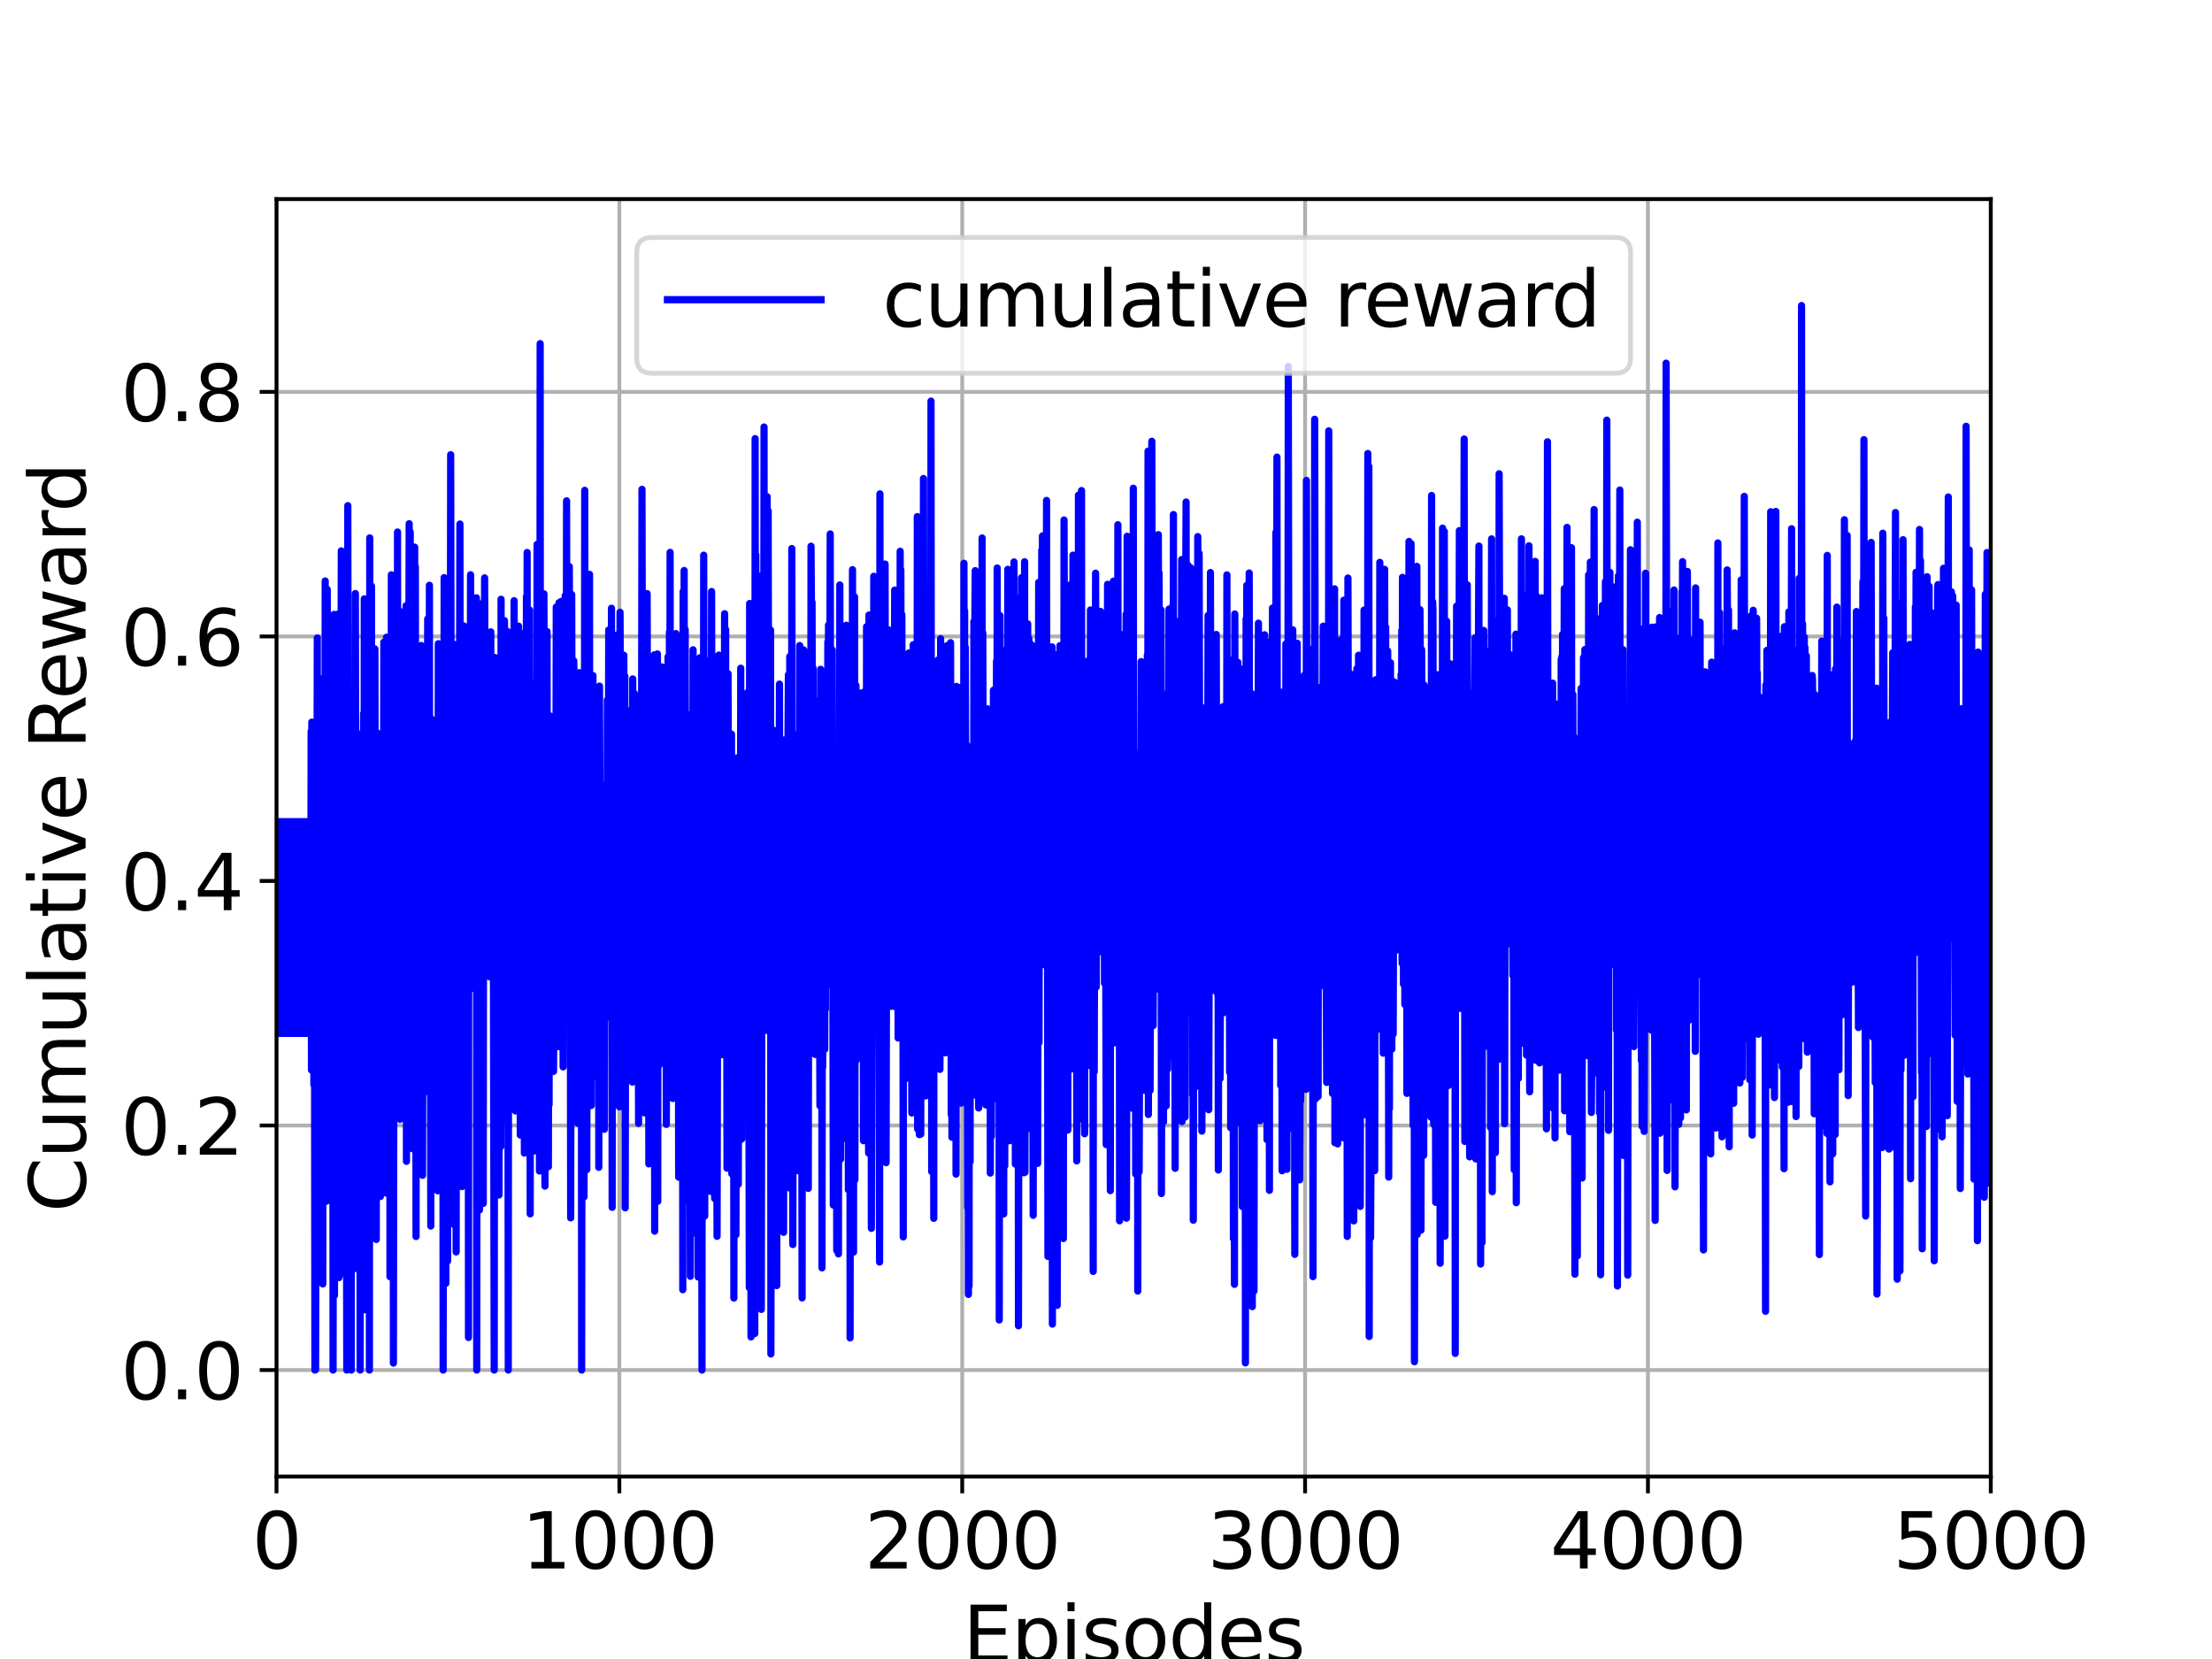 <?xml version="1.0" encoding="utf-8" standalone="no"?>
<!DOCTYPE svg PUBLIC "-//W3C//DTD SVG 1.1//EN"
  "http://www.w3.org/Graphics/SVG/1.1/DTD/svg11.dtd">
<svg xmlns:xlink="http://www.w3.org/1999/xlink" width="460.8pt" height="345.6pt" viewBox="0 0 460.8 345.6" xmlns="http://www.w3.org/2000/svg" version="1.1">
 <defs>
  <style type="text/css">*{stroke-linejoin: round; stroke-linecap: butt}</style>
 </defs>
 <g id="figure_1">
  <g id="patch_1">
   <path d="M 0 345.6 
L 460.8 345.6 
L 460.8 0 
L 0 0 
z
" style="fill: #ffffff"/>
  </g>
  <g id="axes_1">
   <g id="patch_2">
    <path d="M 57.6 307.584 
L 414.72 307.584 
L 414.72 41.472 
L 57.6 41.472 
z
" style="fill: #ffffff"/>
   </g>
   <g id="matplotlib.axis_1">
    <g id="xtick_1">
     <g id="line2d_1">
      <path d="M 57.6 307.584 
L 57.6 41.472 
" clip-path="url(#p2bac1e657a)" style="fill: none; stroke: #b0b0b0; stroke-width: 0.8; stroke-linecap: square"/>
     </g>
     <g id="line2d_2">
      <defs>
       <path id="m2904a7e3ba" d="M 0 0 
L 0 3.5 
" style="stroke: #000000; stroke-width: 0.8"/>
      </defs>
      <g>
       <use xlink:href="#m2904a7e3ba" x="57.6" y="307.584" style="stroke: #000000; stroke-width: 0.8"/>
      </g>
     </g>
     <g id="text_1">
      <!-- 0 -->
      <g transform="translate(52.51 326.741)scale(0.16 -0.16)">
       <defs>
        <path id="DejaVuSans-30" d="M 2034 4250 
Q 1547 4250 1301 3770 
Q 1056 3291 1056 2328 
Q 1056 1369 1301 889 
Q 1547 409 2034 409 
Q 2525 409 2770 889 
Q 3016 1369 3016 2328 
Q 3016 3291 2770 3770 
Q 2525 4250 2034 4250 
z
M 2034 4750 
Q 2819 4750 3233 4129 
Q 3647 3509 3647 2328 
Q 3647 1150 3233 529 
Q 2819 -91 2034 -91 
Q 1250 -91 836 529 
Q 422 1150 422 2328 
Q 422 3509 836 4129 
Q 1250 4750 2034 4750 
z
" transform="scale(0.016)"/>
       </defs>
       <use xlink:href="#DejaVuSans-30"/>
      </g>
     </g>
    </g>
    <g id="xtick_2">
     <g id="line2d_3">
      <path d="M 129.024 307.584 
L 129.024 41.472 
" clip-path="url(#p2bac1e657a)" style="fill: none; stroke: #b0b0b0; stroke-width: 0.8; stroke-linecap: square"/>
     </g>
     <g id="line2d_4">
      <g>
       <use xlink:href="#m2904a7e3ba" x="129.024" y="307.584" style="stroke: #000000; stroke-width: 0.8"/>
      </g>
     </g>
     <g id="text_2">
      <!-- 1000 -->
      <g transform="translate(108.664 326.741)scale(0.16 -0.16)">
       <defs>
        <path id="DejaVuSans-31" d="M 794 531 
L 1825 531 
L 1825 4091 
L 703 3866 
L 703 4441 
L 1819 4666 
L 2450 4666 
L 2450 531 
L 3481 531 
L 3481 0 
L 794 0 
L 794 531 
z
" transform="scale(0.016)"/>
       </defs>
       <use xlink:href="#DejaVuSans-31"/>
       <use xlink:href="#DejaVuSans-30" x="63.623"/>
       <use xlink:href="#DejaVuSans-30" x="127.246"/>
       <use xlink:href="#DejaVuSans-30" x="190.869"/>
      </g>
     </g>
    </g>
    <g id="xtick_3">
     <g id="line2d_5">
      <path d="M 200.448 307.584 
L 200.448 41.472 
" clip-path="url(#p2bac1e657a)" style="fill: none; stroke: #b0b0b0; stroke-width: 0.8; stroke-linecap: square"/>
     </g>
     <g id="line2d_6">
      <g>
       <use xlink:href="#m2904a7e3ba" x="200.448" y="307.584" style="stroke: #000000; stroke-width: 0.8"/>
      </g>
     </g>
     <g id="text_3">
      <!-- 2000 -->
      <g transform="translate(180.088 326.741)scale(0.16 -0.16)">
       <defs>
        <path id="DejaVuSans-32" d="M 1228 531 
L 3431 531 
L 3431 0 
L 469 0 
L 469 531 
Q 828 903 1448 1529 
Q 2069 2156 2228 2338 
Q 2531 2678 2651 2914 
Q 2772 3150 2772 3378 
Q 2772 3750 2511 3984 
Q 2250 4219 1831 4219 
Q 1534 4219 1204 4116 
Q 875 4013 500 3803 
L 500 4441 
Q 881 4594 1212 4672 
Q 1544 4750 1819 4750 
Q 2544 4750 2975 4387 
Q 3406 4025 3406 3419 
Q 3406 3131 3298 2873 
Q 3191 2616 2906 2266 
Q 2828 2175 2409 1742 
Q 1991 1309 1228 531 
z
" transform="scale(0.016)"/>
       </defs>
       <use xlink:href="#DejaVuSans-32"/>
       <use xlink:href="#DejaVuSans-30" x="63.623"/>
       <use xlink:href="#DejaVuSans-30" x="127.246"/>
       <use xlink:href="#DejaVuSans-30" x="190.869"/>
      </g>
     </g>
    </g>
    <g id="xtick_4">
     <g id="line2d_7">
      <path d="M 271.872 307.584 
L 271.872 41.472 
" clip-path="url(#p2bac1e657a)" style="fill: none; stroke: #b0b0b0; stroke-width: 0.8; stroke-linecap: square"/>
     </g>
     <g id="line2d_8">
      <g>
       <use xlink:href="#m2904a7e3ba" x="271.872" y="307.584" style="stroke: #000000; stroke-width: 0.8"/>
      </g>
     </g>
     <g id="text_4">
      <!-- 3000 -->
      <g transform="translate(251.512 326.741)scale(0.16 -0.16)">
       <defs>
        <path id="DejaVuSans-33" d="M 2597 2516 
Q 3050 2419 3304 2112 
Q 3559 1806 3559 1356 
Q 3559 666 3084 287 
Q 2609 -91 1734 -91 
Q 1441 -91 1130 -33 
Q 819 25 488 141 
L 488 750 
Q 750 597 1062 519 
Q 1375 441 1716 441 
Q 2309 441 2620 675 
Q 2931 909 2931 1356 
Q 2931 1769 2642 2001 
Q 2353 2234 1838 2234 
L 1294 2234 
L 1294 2753 
L 1863 2753 
Q 2328 2753 2575 2939 
Q 2822 3125 2822 3475 
Q 2822 3834 2567 4026 
Q 2313 4219 1838 4219 
Q 1578 4219 1281 4162 
Q 984 4106 628 3988 
L 628 4550 
Q 988 4650 1302 4700 
Q 1616 4750 1894 4750 
Q 2613 4750 3031 4423 
Q 3450 4097 3450 3541 
Q 3450 3153 3228 2886 
Q 3006 2619 2597 2516 
z
" transform="scale(0.016)"/>
       </defs>
       <use xlink:href="#DejaVuSans-33"/>
       <use xlink:href="#DejaVuSans-30" x="63.623"/>
       <use xlink:href="#DejaVuSans-30" x="127.246"/>
       <use xlink:href="#DejaVuSans-30" x="190.869"/>
      </g>
     </g>
    </g>
    <g id="xtick_5">
     <g id="line2d_9">
      <path d="M 343.296 307.584 
L 343.296 41.472 
" clip-path="url(#p2bac1e657a)" style="fill: none; stroke: #b0b0b0; stroke-width: 0.8; stroke-linecap: square"/>
     </g>
     <g id="line2d_10">
      <g>
       <use xlink:href="#m2904a7e3ba" x="343.296" y="307.584" style="stroke: #000000; stroke-width: 0.8"/>
      </g>
     </g>
     <g id="text_5">
      <!-- 4000 -->
      <g transform="translate(322.936 326.741)scale(0.16 -0.16)">
       <defs>
        <path id="DejaVuSans-34" d="M 2419 4116 
L 825 1625 
L 2419 1625 
L 2419 4116 
z
M 2253 4666 
L 3047 4666 
L 3047 1625 
L 3713 1625 
L 3713 1100 
L 3047 1100 
L 3047 0 
L 2419 0 
L 2419 1100 
L 313 1100 
L 313 1709 
L 2253 4666 
z
" transform="scale(0.016)"/>
       </defs>
       <use xlink:href="#DejaVuSans-34"/>
       <use xlink:href="#DejaVuSans-30" x="63.623"/>
       <use xlink:href="#DejaVuSans-30" x="127.246"/>
       <use xlink:href="#DejaVuSans-30" x="190.869"/>
      </g>
     </g>
    </g>
    <g id="xtick_6">
     <g id="line2d_11">
      <path d="M 414.72 307.584 
L 414.72 41.472 
" clip-path="url(#p2bac1e657a)" style="fill: none; stroke: #b0b0b0; stroke-width: 0.8; stroke-linecap: square"/>
     </g>
     <g id="line2d_12">
      <g>
       <use xlink:href="#m2904a7e3ba" x="414.72" y="307.584" style="stroke: #000000; stroke-width: 0.8"/>
      </g>
     </g>
     <g id="text_6">
      <!-- 5000 -->
      <g transform="translate(394.36 326.741)scale(0.16 -0.16)">
       <defs>
        <path id="DejaVuSans-35" d="M 691 4666 
L 3169 4666 
L 3169 4134 
L 1269 4134 
L 1269 2991 
Q 1406 3038 1543 3061 
Q 1681 3084 1819 3084 
Q 2600 3084 3056 2656 
Q 3513 2228 3513 1497 
Q 3513 744 3044 326 
Q 2575 -91 1722 -91 
Q 1428 -91 1123 -41 
Q 819 9 494 109 
L 494 744 
Q 775 591 1075 516 
Q 1375 441 1709 441 
Q 2250 441 2565 725 
Q 2881 1009 2881 1497 
Q 2881 1984 2565 2268 
Q 2250 2553 1709 2553 
Q 1456 2553 1204 2497 
Q 953 2441 691 2322 
L 691 4666 
z
" transform="scale(0.016)"/>
       </defs>
       <use xlink:href="#DejaVuSans-35"/>
       <use xlink:href="#DejaVuSans-30" x="63.623"/>
       <use xlink:href="#DejaVuSans-30" x="127.246"/>
       <use xlink:href="#DejaVuSans-30" x="190.869"/>
      </g>
     </g>
    </g>
    <g id="text_7">
     <!-- Episodes -->
     <g transform="translate(200.572 346.226)scale(0.16 -0.16)">
      <defs>
       <path id="DejaVuSans-45" d="M 628 4666 
L 3578 4666 
L 3578 4134 
L 1259 4134 
L 1259 2753 
L 3481 2753 
L 3481 2222 
L 1259 2222 
L 1259 531 
L 3634 531 
L 3634 0 
L 628 0 
L 628 4666 
z
" transform="scale(0.016)"/>
       <path id="DejaVuSans-70" d="M 1159 525 
L 1159 -1331 
L 581 -1331 
L 581 3500 
L 1159 3500 
L 1159 2969 
Q 1341 3281 1617 3432 
Q 1894 3584 2278 3584 
Q 2916 3584 3314 3078 
Q 3713 2572 3713 1747 
Q 3713 922 3314 415 
Q 2916 -91 2278 -91 
Q 1894 -91 1617 61 
Q 1341 213 1159 525 
z
M 3116 1747 
Q 3116 2381 2855 2742 
Q 2594 3103 2138 3103 
Q 1681 3103 1420 2742 
Q 1159 2381 1159 1747 
Q 1159 1113 1420 752 
Q 1681 391 2138 391 
Q 2594 391 2855 752 
Q 3116 1113 3116 1747 
z
" transform="scale(0.016)"/>
       <path id="DejaVuSans-69" d="M 603 3500 
L 1178 3500 
L 1178 0 
L 603 0 
L 603 3500 
z
M 603 4863 
L 1178 4863 
L 1178 4134 
L 603 4134 
L 603 4863 
z
" transform="scale(0.016)"/>
       <path id="DejaVuSans-73" d="M 2834 3397 
L 2834 2853 
Q 2591 2978 2328 3040 
Q 2066 3103 1784 3103 
Q 1356 3103 1142 2972 
Q 928 2841 928 2578 
Q 928 2378 1081 2264 
Q 1234 2150 1697 2047 
L 1894 2003 
Q 2506 1872 2764 1633 
Q 3022 1394 3022 966 
Q 3022 478 2636 193 
Q 2250 -91 1575 -91 
Q 1294 -91 989 -36 
Q 684 19 347 128 
L 347 722 
Q 666 556 975 473 
Q 1284 391 1588 391 
Q 1994 391 2212 530 
Q 2431 669 2431 922 
Q 2431 1156 2273 1281 
Q 2116 1406 1581 1522 
L 1381 1569 
Q 847 1681 609 1914 
Q 372 2147 372 2553 
Q 372 3047 722 3315 
Q 1072 3584 1716 3584 
Q 2034 3584 2315 3537 
Q 2597 3491 2834 3397 
z
" transform="scale(0.016)"/>
       <path id="DejaVuSans-6f" d="M 1959 3097 
Q 1497 3097 1228 2736 
Q 959 2375 959 1747 
Q 959 1119 1226 758 
Q 1494 397 1959 397 
Q 2419 397 2687 759 
Q 2956 1122 2956 1747 
Q 2956 2369 2687 2733 
Q 2419 3097 1959 3097 
z
M 1959 3584 
Q 2709 3584 3137 3096 
Q 3566 2609 3566 1747 
Q 3566 888 3137 398 
Q 2709 -91 1959 -91 
Q 1206 -91 779 398 
Q 353 888 353 1747 
Q 353 2609 779 3096 
Q 1206 3584 1959 3584 
z
" transform="scale(0.016)"/>
       <path id="DejaVuSans-64" d="M 2906 2969 
L 2906 4863 
L 3481 4863 
L 3481 0 
L 2906 0 
L 2906 525 
Q 2725 213 2448 61 
Q 2172 -91 1784 -91 
Q 1150 -91 751 415 
Q 353 922 353 1747 
Q 353 2572 751 3078 
Q 1150 3584 1784 3584 
Q 2172 3584 2448 3432 
Q 2725 3281 2906 2969 
z
M 947 1747 
Q 947 1113 1208 752 
Q 1469 391 1925 391 
Q 2381 391 2643 752 
Q 2906 1113 2906 1747 
Q 2906 2381 2643 2742 
Q 2381 3103 1925 3103 
Q 1469 3103 1208 2742 
Q 947 2381 947 1747 
z
" transform="scale(0.016)"/>
       <path id="DejaVuSans-65" d="M 3597 1894 
L 3597 1613 
L 953 1613 
Q 991 1019 1311 708 
Q 1631 397 2203 397 
Q 2534 397 2845 478 
Q 3156 559 3463 722 
L 3463 178 
Q 3153 47 2828 -22 
Q 2503 -91 2169 -91 
Q 1331 -91 842 396 
Q 353 884 353 1716 
Q 353 2575 817 3079 
Q 1281 3584 2069 3584 
Q 2775 3584 3186 3129 
Q 3597 2675 3597 1894 
z
M 3022 2063 
Q 3016 2534 2758 2815 
Q 2500 3097 2075 3097 
Q 1594 3097 1305 2825 
Q 1016 2553 972 2059 
L 3022 2063 
z
" transform="scale(0.016)"/>
      </defs>
      <use xlink:href="#DejaVuSans-45"/>
      <use xlink:href="#DejaVuSans-70" x="63.184"/>
      <use xlink:href="#DejaVuSans-69" x="126.66"/>
      <use xlink:href="#DejaVuSans-73" x="154.443"/>
      <use xlink:href="#DejaVuSans-6f" x="206.543"/>
      <use xlink:href="#DejaVuSans-64" x="267.725"/>
      <use xlink:href="#DejaVuSans-65" x="331.201"/>
      <use xlink:href="#DejaVuSans-73" x="392.725"/>
     </g>
    </g>
   </g>
   <g id="matplotlib.axis_2">
    <g id="ytick_1">
     <g id="line2d_13">
      <path d="M 57.6 285.408 
L 414.72 285.408 
" clip-path="url(#p2bac1e657a)" style="fill: none; stroke: #b0b0b0; stroke-width: 0.8; stroke-linecap: square"/>
     </g>
     <g id="line2d_14">
      <defs>
       <path id="m468a9004ee" d="M 0 0 
L -3.5 0 
" style="stroke: #000000; stroke-width: 0.8"/>
      </defs>
      <g>
       <use xlink:href="#m468a9004ee" x="57.6" y="285.408" style="stroke: #000000; stroke-width: 0.8"/>
      </g>
     </g>
     <g id="text_8">
      <!-- 0.0 -->
      <g transform="translate(25.155 291.487)scale(0.16 -0.16)">
       <defs>
        <path id="DejaVuSans-2e" d="M 684 794 
L 1344 794 
L 1344 0 
L 684 0 
L 684 794 
z
" transform="scale(0.016)"/>
       </defs>
       <use xlink:href="#DejaVuSans-30"/>
       <use xlink:href="#DejaVuSans-2e" x="63.623"/>
       <use xlink:href="#DejaVuSans-30" x="95.41"/>
      </g>
     </g>
    </g>
    <g id="ytick_2">
     <g id="line2d_15">
      <path d="M 57.6 234.465 
L 414.72 234.465 
" clip-path="url(#p2bac1e657a)" style="fill: none; stroke: #b0b0b0; stroke-width: 0.8; stroke-linecap: square"/>
     </g>
     <g id="line2d_16">
      <g>
       <use xlink:href="#m468a9004ee" x="57.6" y="234.465" style="stroke: #000000; stroke-width: 0.8"/>
      </g>
     </g>
     <g id="text_9">
      <!-- 0.2 -->
      <g transform="translate(25.155 240.543)scale(0.16 -0.16)">
       <use xlink:href="#DejaVuSans-30"/>
       <use xlink:href="#DejaVuSans-2e" x="63.623"/>
       <use xlink:href="#DejaVuSans-32" x="95.41"/>
      </g>
     </g>
    </g>
    <g id="ytick_3">
     <g id="line2d_17">
      <path d="M 57.6 183.521 
L 414.72 183.521 
" clip-path="url(#p2bac1e657a)" style="fill: none; stroke: #b0b0b0; stroke-width: 0.8; stroke-linecap: square"/>
     </g>
     <g id="line2d_18">
      <g>
       <use xlink:href="#m468a9004ee" x="57.6" y="183.521" style="stroke: #000000; stroke-width: 0.8"/>
      </g>
     </g>
     <g id="text_10">
      <!-- 0.4 -->
      <g transform="translate(25.155 189.6)scale(0.16 -0.16)">
       <use xlink:href="#DejaVuSans-30"/>
       <use xlink:href="#DejaVuSans-2e" x="63.623"/>
       <use xlink:href="#DejaVuSans-34" x="95.41"/>
      </g>
     </g>
    </g>
    <g id="ytick_4">
     <g id="line2d_19">
      <path d="M 57.6 132.578 
L 414.72 132.578 
" clip-path="url(#p2bac1e657a)" style="fill: none; stroke: #b0b0b0; stroke-width: 0.8; stroke-linecap: square"/>
     </g>
     <g id="line2d_20">
      <g>
       <use xlink:href="#m468a9004ee" x="57.6" y="132.578" style="stroke: #000000; stroke-width: 0.8"/>
      </g>
     </g>
     <g id="text_11">
      <!-- 0.6 -->
      <g transform="translate(25.155 138.656)scale(0.16 -0.16)">
       <defs>
        <path id="DejaVuSans-36" d="M 2113 2584 
Q 1688 2584 1439 2293 
Q 1191 2003 1191 1497 
Q 1191 994 1439 701 
Q 1688 409 2113 409 
Q 2538 409 2786 701 
Q 3034 994 3034 1497 
Q 3034 2003 2786 2293 
Q 2538 2584 2113 2584 
z
M 3366 4563 
L 3366 3988 
Q 3128 4100 2886 4159 
Q 2644 4219 2406 4219 
Q 1781 4219 1451 3797 
Q 1122 3375 1075 2522 
Q 1259 2794 1537 2939 
Q 1816 3084 2150 3084 
Q 2853 3084 3261 2657 
Q 3669 2231 3669 1497 
Q 3669 778 3244 343 
Q 2819 -91 2113 -91 
Q 1303 -91 875 529 
Q 447 1150 447 2328 
Q 447 3434 972 4092 
Q 1497 4750 2381 4750 
Q 2619 4750 2861 4703 
Q 3103 4656 3366 4563 
z
" transform="scale(0.016)"/>
       </defs>
       <use xlink:href="#DejaVuSans-30"/>
       <use xlink:href="#DejaVuSans-2e" x="63.623"/>
       <use xlink:href="#DejaVuSans-36" x="95.41"/>
      </g>
     </g>
    </g>
    <g id="ytick_5">
     <g id="line2d_21">
      <path d="M 57.6 81.634 
L 414.72 81.634 
" clip-path="url(#p2bac1e657a)" style="fill: none; stroke: #b0b0b0; stroke-width: 0.8; stroke-linecap: square"/>
     </g>
     <g id="line2d_22">
      <g>
       <use xlink:href="#m468a9004ee" x="57.6" y="81.634" style="stroke: #000000; stroke-width: 0.8"/>
      </g>
     </g>
     <g id="text_12">
      <!-- 0.8 -->
      <g transform="translate(25.155 87.713)scale(0.16 -0.16)">
       <defs>
        <path id="DejaVuSans-38" d="M 2034 2216 
Q 1584 2216 1326 1975 
Q 1069 1734 1069 1313 
Q 1069 891 1326 650 
Q 1584 409 2034 409 
Q 2484 409 2743 651 
Q 3003 894 3003 1313 
Q 3003 1734 2745 1975 
Q 2488 2216 2034 2216 
z
M 1403 2484 
Q 997 2584 770 2862 
Q 544 3141 544 3541 
Q 544 4100 942 4425 
Q 1341 4750 2034 4750 
Q 2731 4750 3128 4425 
Q 3525 4100 3525 3541 
Q 3525 3141 3298 2862 
Q 3072 2584 2669 2484 
Q 3125 2378 3379 2068 
Q 3634 1759 3634 1313 
Q 3634 634 3220 271 
Q 2806 -91 2034 -91 
Q 1263 -91 848 271 
Q 434 634 434 1313 
Q 434 1759 690 2068 
Q 947 2378 1403 2484 
z
M 1172 3481 
Q 1172 3119 1398 2916 
Q 1625 2713 2034 2713 
Q 2441 2713 2670 2916 
Q 2900 3119 2900 3481 
Q 2900 3844 2670 4047 
Q 2441 4250 2034 4250 
Q 1625 4250 1398 4047 
Q 1172 3844 1172 3481 
z
" transform="scale(0.016)"/>
       </defs>
       <use xlink:href="#DejaVuSans-30"/>
       <use xlink:href="#DejaVuSans-2e" x="63.623"/>
       <use xlink:href="#DejaVuSans-38" x="95.41"/>
      </g>
     </g>
    </g>
    <g id="text_13">
     <!-- Cumulative Reward -->
     <g transform="translate(17.828 252.524)rotate(-90)scale(0.16 -0.16)">
      <defs>
       <path id="DejaVuSans-43" d="M 4122 4306 
L 4122 3641 
Q 3803 3938 3442 4084 
Q 3081 4231 2675 4231 
Q 1875 4231 1450 3742 
Q 1025 3253 1025 2328 
Q 1025 1406 1450 917 
Q 1875 428 2675 428 
Q 3081 428 3442 575 
Q 3803 722 4122 1019 
L 4122 359 
Q 3791 134 3420 21 
Q 3050 -91 2638 -91 
Q 1578 -91 968 557 
Q 359 1206 359 2328 
Q 359 3453 968 4101 
Q 1578 4750 2638 4750 
Q 3056 4750 3426 4639 
Q 3797 4528 4122 4306 
z
" transform="scale(0.016)"/>
       <path id="DejaVuSans-75" d="M 544 1381 
L 544 3500 
L 1119 3500 
L 1119 1403 
Q 1119 906 1312 657 
Q 1506 409 1894 409 
Q 2359 409 2629 706 
Q 2900 1003 2900 1516 
L 2900 3500 
L 3475 3500 
L 3475 0 
L 2900 0 
L 2900 538 
Q 2691 219 2414 64 
Q 2138 -91 1772 -91 
Q 1169 -91 856 284 
Q 544 659 544 1381 
z
M 1991 3584 
L 1991 3584 
z
" transform="scale(0.016)"/>
       <path id="DejaVuSans-6d" d="M 3328 2828 
Q 3544 3216 3844 3400 
Q 4144 3584 4550 3584 
Q 5097 3584 5394 3201 
Q 5691 2819 5691 2113 
L 5691 0 
L 5113 0 
L 5113 2094 
Q 5113 2597 4934 2840 
Q 4756 3084 4391 3084 
Q 3944 3084 3684 2787 
Q 3425 2491 3425 1978 
L 3425 0 
L 2847 0 
L 2847 2094 
Q 2847 2600 2669 2842 
Q 2491 3084 2119 3084 
Q 1678 3084 1418 2786 
Q 1159 2488 1159 1978 
L 1159 0 
L 581 0 
L 581 3500 
L 1159 3500 
L 1159 2956 
Q 1356 3278 1631 3431 
Q 1906 3584 2284 3584 
Q 2666 3584 2933 3390 
Q 3200 3197 3328 2828 
z
" transform="scale(0.016)"/>
       <path id="DejaVuSans-6c" d="M 603 4863 
L 1178 4863 
L 1178 0 
L 603 0 
L 603 4863 
z
" transform="scale(0.016)"/>
       <path id="DejaVuSans-61" d="M 2194 1759 
Q 1497 1759 1228 1600 
Q 959 1441 959 1056 
Q 959 750 1161 570 
Q 1363 391 1709 391 
Q 2188 391 2477 730 
Q 2766 1069 2766 1631 
L 2766 1759 
L 2194 1759 
z
M 3341 1997 
L 3341 0 
L 2766 0 
L 2766 531 
Q 2569 213 2275 61 
Q 1981 -91 1556 -91 
Q 1019 -91 701 211 
Q 384 513 384 1019 
Q 384 1609 779 1909 
Q 1175 2209 1959 2209 
L 2766 2209 
L 2766 2266 
Q 2766 2663 2505 2880 
Q 2244 3097 1772 3097 
Q 1472 3097 1187 3025 
Q 903 2953 641 2809 
L 641 3341 
Q 956 3463 1253 3523 
Q 1550 3584 1831 3584 
Q 2591 3584 2966 3190 
Q 3341 2797 3341 1997 
z
" transform="scale(0.016)"/>
       <path id="DejaVuSans-74" d="M 1172 4494 
L 1172 3500 
L 2356 3500 
L 2356 3053 
L 1172 3053 
L 1172 1153 
Q 1172 725 1289 603 
Q 1406 481 1766 481 
L 2356 481 
L 2356 0 
L 1766 0 
Q 1100 0 847 248 
Q 594 497 594 1153 
L 594 3053 
L 172 3053 
L 172 3500 
L 594 3500 
L 594 4494 
L 1172 4494 
z
" transform="scale(0.016)"/>
       <path id="DejaVuSans-76" d="M 191 3500 
L 800 3500 
L 1894 563 
L 2988 3500 
L 3597 3500 
L 2284 0 
L 1503 0 
L 191 3500 
z
" transform="scale(0.016)"/>
       <path id="DejaVuSans-20" transform="scale(0.016)"/>
       <path id="DejaVuSans-52" d="M 2841 2188 
Q 3044 2119 3236 1894 
Q 3428 1669 3622 1275 
L 4263 0 
L 3584 0 
L 2988 1197 
Q 2756 1666 2539 1819 
Q 2322 1972 1947 1972 
L 1259 1972 
L 1259 0 
L 628 0 
L 628 4666 
L 2053 4666 
Q 2853 4666 3247 4331 
Q 3641 3997 3641 3322 
Q 3641 2881 3436 2590 
Q 3231 2300 2841 2188 
z
M 1259 4147 
L 1259 2491 
L 2053 2491 
Q 2509 2491 2742 2702 
Q 2975 2913 2975 3322 
Q 2975 3731 2742 3939 
Q 2509 4147 2053 4147 
L 1259 4147 
z
" transform="scale(0.016)"/>
       <path id="DejaVuSans-77" d="M 269 3500 
L 844 3500 
L 1563 769 
L 2278 3500 
L 2956 3500 
L 3675 769 
L 4391 3500 
L 4966 3500 
L 4050 0 
L 3372 0 
L 2619 2869 
L 1863 0 
L 1184 0 
L 269 3500 
z
" transform="scale(0.016)"/>
       <path id="DejaVuSans-72" d="M 2631 2963 
Q 2534 3019 2420 3045 
Q 2306 3072 2169 3072 
Q 1681 3072 1420 2755 
Q 1159 2438 1159 1844 
L 1159 0 
L 581 0 
L 581 3500 
L 1159 3500 
L 1159 2956 
Q 1341 3275 1631 3429 
Q 1922 3584 2338 3584 
Q 2397 3584 2469 3576 
Q 2541 3569 2628 3553 
L 2631 2963 
z
" transform="scale(0.016)"/>
      </defs>
      <use xlink:href="#DejaVuSans-43"/>
      <use xlink:href="#DejaVuSans-75" x="69.824"/>
      <use xlink:href="#DejaVuSans-6d" x="133.203"/>
      <use xlink:href="#DejaVuSans-75" x="230.615"/>
      <use xlink:href="#DejaVuSans-6c" x="293.994"/>
      <use xlink:href="#DejaVuSans-61" x="321.777"/>
      <use xlink:href="#DejaVuSans-74" x="383.057"/>
      <use xlink:href="#DejaVuSans-69" x="422.266"/>
      <use xlink:href="#DejaVuSans-76" x="450.049"/>
      <use xlink:href="#DejaVuSans-65" x="509.229"/>
      <use xlink:href="#DejaVuSans-20" x="570.752"/>
      <use xlink:href="#DejaVuSans-52" x="602.539"/>
      <use xlink:href="#DejaVuSans-65" x="667.521"/>
      <use xlink:href="#DejaVuSans-77" x="729.045"/>
      <use xlink:href="#DejaVuSans-61" x="810.832"/>
      <use xlink:href="#DejaVuSans-72" x="872.111"/>
      <use xlink:href="#DejaVuSans-64" x="911.475"/>
     </g>
    </g>
   </g>
   <g id="line2d_23">
    <path d="M 57.6 171.163 
L 57.814 215.28 
L 57.886 171.163 
L 57.957 184.44 
L 58.029 184.557 
L 58.1 215.28 
L 58.171 171.163 
L 58.243 184.44 
L 58.314 184.557 
L 58.386 215.28 
L 58.457 171.163 
L 58.529 184.44 
L 58.6 184.557 
L 58.671 215.28 
L 58.743 171.163 
L 58.814 184.44 
L 58.886 184.557 
L 58.957 215.28 
L 59.028 171.163 
L 59.1 184.44 
L 59.171 184.557 
L 59.243 215.28 
L 59.314 171.163 
L 59.386 184.44 
L 59.457 184.557 
L 59.528 215.28 
L 59.6 171.163 
L 59.671 184.44 
L 59.743 184.557 
L 59.814 215.28 
L 59.886 171.163 
L 59.957 184.44 
L 60.028 184.557 
L 60.1 215.28 
L 60.171 171.163 
L 60.243 184.44 
L 60.314 184.557 
L 60.386 215.28 
L 60.457 171.163 
L 60.528 184.44 
L 60.6 184.557 
L 60.671 215.28 
L 60.743 171.163 
L 60.814 184.44 
L 60.886 184.557 
L 60.957 215.28 
L 61.028 171.163 
L 61.1 184.44 
L 61.171 184.557 
L 61.243 215.28 
L 61.314 171.163 
L 61.385 184.44 
L 61.457 184.557 
L 61.528 215.28 
L 61.6 171.163 
L 61.671 184.44 
L 61.743 184.557 
L 61.814 215.28 
L 61.885 171.163 
L 61.957 184.44 
L 62.028 184.557 
L 62.1 215.28 
L 62.171 171.163 
L 62.243 184.44 
L 62.314 184.557 
L 62.385 215.28 
L 62.457 171.163 
L 62.528 184.44 
L 62.6 184.557 
L 62.671 215.28 
L 62.743 171.163 
L 62.814 184.44 
L 62.885 184.557 
L 62.957 215.28 
L 63.028 171.163 
L 63.1 184.44 
L 63.171 184.557 
L 63.242 215.28 
L 63.314 171.163 
L 63.385 184.44 
L 63.457 184.557 
L 63.528 215.28 
L 63.6 171.163 
L 63.671 184.44 
L 63.742 184.557 
L 63.814 215.28 
L 63.885 171.163 
L 63.957 184.44 
L 64.028 184.557 
L 64.1 215.28 
L 64.171 171.163 
L 64.242 184.44 
L 64.314 184.557 
L 64.385 215.28 
L 64.457 171.163 
L 64.528 184.44 
L 64.6 184.557 
L 64.671 215.28 
L 64.742 203.236 
L 64.814 152.372 
L 64.885 222.913 
L 64.957 150.427 
L 65.1 219.572 
L 65.171 173.356 
L 65.242 198.424 
L 65.314 176.018 
L 65.385 225.972 
L 65.457 150.795 
L 65.599 285.408 
L 65.671 196.158 
L 65.742 285.334 
L 65.957 172.241 
L 66.028 170.161 
L 66.099 132.89 
L 66.171 225.807 
L 66.242 199.736 
L 66.314 145.82 
L 66.385 157.186 
L 66.457 183.012 
L 66.599 157.788 
L 66.671 237.422 
L 66.742 222.329 
L 66.814 228.371 
L 66.885 210.45 
L 66.957 141.402 
L 67.171 217.037 
L 67.242 267.476 
L 67.314 191.859 
L 67.385 242.153 
L 67.528 154.015 
L 67.599 143.956 
L 67.671 246.063 
L 67.742 121.024 
L 67.814 237.297 
L 67.885 164.08 
L 68.028 250.228 
L 68.171 122.783 
L 68.314 205.223 
L 68.385 130.412 
L 68.456 246.435 
L 68.528 205.978 
L 68.599 149.416 
L 68.671 169.518 
L 68.742 227.156 
L 68.814 222.54 
L 68.885 207.535 
L 68.956 229.814 
L 69.099 166.612 
L 69.171 248.019 
L 69.242 139.17 
L 69.314 160.187 
L 69.385 285.408 
L 69.599 127.983 
L 69.671 269.845 
L 69.742 211.963 
L 69.814 226.178 
L 69.885 222.216 
L 70.028 187.899 
L 70.099 222.509 
L 70.171 170.242 
L 70.242 171.77 
L 70.385 190.819 
L 70.456 127.921 
L 70.599 266.159 
L 70.742 135.523 
L 70.813 186.447 
L 70.885 183.923 
L 70.956 204.91 
L 71.099 114.757 
L 71.242 164.232 
L 71.313 160.726 
L 71.599 220.035 
L 71.671 185.215 
L 71.742 200.514 
L 71.813 265.391 
L 71.885 126.462 
L 71.956 161.599 
L 72.028 166.329 
L 72.242 285.408 
L 72.456 105.331 
L 72.599 204.443 
L 72.67 223.997 
L 72.813 179.557 
L 72.885 210.356 
L 72.956 196.637 
L 73.028 182.194 
L 73.099 194.106 
L 73.17 285.408 
L 73.242 160.612 
L 73.313 191.608 
L 73.385 170.339 
L 73.456 172.307 
L 73.528 179.536 
L 73.599 219.552 
L 73.813 176.932 
L 73.885 245.377 
L 73.956 219.477 
L 74.028 123.639 
L 74.17 192.659 
L 74.242 185.058 
L 74.313 188.745 
L 74.385 264.303 
L 74.456 179.196 
L 74.527 195.052 
L 74.599 170.703 
L 74.67 205.482 
L 74.742 152.896 
L 74.813 254.871 
L 74.885 202.44 
L 74.956 203.368 
L 75.027 285.408 
L 75.099 218.962 
L 75.17 219.832 
L 75.313 195.301 
L 75.385 207.978 
L 75.456 195.69 
L 75.527 225.993 
L 75.742 148.636 
L 75.813 260.585 
L 75.885 124.751 
L 75.956 272.829 
L 76.027 136.022 
L 76.099 160.248 
L 76.17 149.141 
L 76.385 197.482 
L 76.527 153.238 
L 76.599 163.454 
L 76.67 229.732 
L 76.742 219.118 
L 76.813 206.119 
L 76.884 134.436 
L 76.956 285.408 
L 77.027 112.05 
L 77.099 185.46 
L 77.17 218.448 
L 77.242 165.947 
L 77.313 196.203 
L 77.384 122.089 
L 77.456 215.112 
L 77.527 194.974 
L 77.599 168 
L 77.67 182.494 
L 77.742 249.391 
L 77.813 238.135 
L 77.884 161.466 
L 77.956 220.678 
L 78.099 135.179 
L 78.313 253.636 
L 78.384 258.203 
L 78.456 187.196 
L 78.527 202.674 
L 78.599 199.485 
L 78.67 242.689 
L 78.742 152.793 
L 78.813 168.99 
L 78.884 214.56 
L 78.956 211.931 
L 79.099 228.001 
L 79.17 158.184 
L 79.241 249.256 
L 79.313 177.393 
L 79.384 200.461 
L 79.527 244.848 
L 79.599 157.233 
L 79.741 244.26 
L 79.956 133.772 
L 80.17 247.61 
L 80.241 170.481 
L 80.313 183.409 
L 80.456 248.545 
L 80.527 132.743 
L 80.599 196.639 
L 80.67 153.366 
L 80.741 200.347 
L 80.884 149.637 
L 80.956 175.468 
L 81.027 150.616 
L 81.098 172.516 
L 81.17 141.272 
L 81.241 265.96 
L 81.384 170.514 
L 81.456 191.164 
L 81.527 119.74 
L 81.67 199.751 
L 81.741 185.127 
L 81.813 199.081 
L 81.884 152.7 
L 81.956 283.951 
L 82.17 121.014 
L 82.241 189.745 
L 82.313 183.158 
L 82.384 154.799 
L 82.456 179.962 
L 82.527 167.007 
L 82.598 177.058 
L 82.67 162.855 
L 82.741 204.035 
L 82.813 110.83 
L 82.884 183.585 
L 82.956 173.609 
L 83.027 203.811 
L 83.17 127.228 
L 83.241 143.361 
L 83.313 233.181 
L 83.384 159.113 
L 83.455 193.565 
L 83.527 192.73 
L 83.598 200.735 
L 83.67 222.244 
L 83.884 128.595 
L 83.955 229.972 
L 84.027 200.114 
L 84.098 159.338 
L 84.17 197.095 
L 84.241 165.349 
L 84.313 200.794 
L 84.384 154.53 
L 84.455 163.46 
L 84.598 126.174 
L 84.67 241.929 
L 84.741 213.831 
L 84.813 234.141 
L 84.884 170.349 
L 84.955 190.828 
L 85.027 198.342 
L 85.241 109.099 
L 85.384 209.974 
L 85.455 110.823 
L 85.527 164.885 
L 85.598 148.041 
L 85.741 228.863 
L 85.812 162.519 
L 85.884 239.298 
L 85.955 120.082 
L 86.027 176.943 
L 86.098 173.479 
L 86.17 152.955 
L 86.241 197.755 
L 86.312 193.871 
L 86.384 113.981 
L 86.455 222.524 
L 86.527 118.045 
L 86.67 257.586 
L 86.741 192.789 
L 86.812 198.962 
L 86.884 200.619 
L 87.098 149.43 
L 87.241 192.262 
L 87.312 224.639 
L 87.384 213.054 
L 87.527 153.425 
L 87.598 154.901 
L 87.67 166.368 
L 87.741 134.463 
L 87.884 235.672 
L 87.955 176.299 
L 88.027 244.842 
L 88.169 151.611 
L 88.312 226.978 
L 88.455 144.838 
L 88.598 207.21 
L 88.669 157.008 
L 88.741 196.52 
L 88.812 185.41 
L 88.884 145.224 
L 88.955 189.866 
L 89.098 128.933 
L 89.169 208.267 
L 89.241 160.477 
L 89.312 227.532 
L 89.455 121.921 
L 89.527 204.662 
L 89.598 171.773 
L 89.741 255.406 
L 89.812 149.693 
L 89.884 161.781 
L 90.026 190.176 
L 90.169 156.293 
L 90.312 235.189 
L 90.384 212.094 
L 90.455 206.744 
L 90.526 217.637 
L 90.669 163.896 
L 90.741 212.02 
L 90.812 154.218 
L 90.884 158.071 
L 90.955 215.361 
L 91.026 207.861 
L 91.098 196.192 
L 91.169 248.06 
L 91.312 134.091 
L 91.384 187.727 
L 91.455 183.09 
L 91.526 180.953 
L 91.598 186.908 
L 91.669 225.275 
L 91.741 169.296 
L 91.812 176.381 
L 91.884 167.776 
L 92.026 183.104 
L 92.098 200.996 
L 92.169 143.404 
L 92.241 172.992 
L 92.312 285.408 
L 92.526 120.323 
L 92.669 229.04 
L 92.741 227.158 
L 92.812 229.811 
L 92.883 267.35 
L 92.955 192.159 
L 93.026 233.1 
L 93.169 160.827 
L 93.241 262.707 
L 93.383 155.397 
L 93.455 155.8 
L 93.526 166.357 
L 93.598 153.425 
L 93.669 163.625 
L 93.741 199.405 
L 93.883 94.725 
L 94.026 181.176 
L 94.098 143.404 
L 94.241 246.974 
L 94.312 157.349 
L 94.383 183.584 
L 94.598 134.238 
L 94.74 255.259 
L 94.812 194.25 
L 94.883 162.83 
L 95.026 260.809 
L 95.098 199.416 
L 95.169 213.386 
L 95.24 218.211 
L 95.312 237.833 
L 95.383 154.24 
L 95.526 230.199 
L 95.812 109.166 
L 95.883 175.536 
L 95.955 158.188 
L 96.026 156.024 
L 96.098 242.494 
L 96.169 151.936 
L 96.24 247.193 
L 96.312 220.714 
L 96.598 130.366 
L 96.669 171.12 
L 96.74 165.567 
L 96.883 158.915 
L 96.955 139.537 
L 97.026 217.922 
L 97.097 186.724 
L 97.169 244.789 
L 97.24 179.462 
L 97.312 195.309 
L 97.455 202.977 
L 97.526 159.349 
L 97.597 278.63 
L 97.669 133.699 
L 97.74 190.004 
L 97.812 135.261 
L 97.883 161.11 
L 97.955 160.569 
L 98.026 119.728 
L 98.097 142.802 
L 98.169 205.931 
L 98.24 172.753 
L 98.383 202.9 
L 98.455 180.625 
L 98.526 181.77 
L 98.597 178.192 
L 98.669 163.575 
L 98.74 167.84 
L 98.883 197.948 
L 98.954 158.733 
L 99.026 201.89 
L 99.24 124.529 
L 99.312 285.408 
L 99.383 175.983 
L 99.454 211.357 
L 99.526 234.475 
L 99.597 213.229 
L 99.669 151.508 
L 99.74 187.042 
L 99.812 143.252 
L 99.883 252.073 
L 99.954 223.532 
L 100.026 156.072 
L 100.097 161.428 
L 100.169 192.871 
L 100.312 168.647 
L 100.383 174.878 
L 100.454 125.715 
L 100.669 250.69 
L 100.74 174.457 
L 100.812 198.559 
L 100.954 120.385 
L 101.026 142.868 
L 101.097 194.574 
L 101.169 179.078 
L 101.24 193.836 
L 101.383 161.674 
L 101.454 199.791 
L 101.669 149.857 
L 101.74 154.997 
L 101.811 192.744 
L 101.883 165.298 
L 101.954 203.472 
L 102.026 192.418 
L 102.097 151.802 
L 102.169 193.659 
L 102.24 131.627 
L 102.311 202.323 
L 102.383 195.212 
L 102.454 184.911 
L 102.669 139.333 
L 102.954 285.408 
L 103.097 136.959 
L 103.169 149.59 
L 103.24 148.42 
L 103.311 216.495 
L 103.454 164.218 
L 103.526 186.67 
L 103.597 155.876 
L 103.811 190.261 
L 103.883 162.849 
L 103.954 248.937 
L 104.026 144.528 
L 104.097 159.268 
L 104.311 238.884 
L 104.383 124.83 
L 104.454 207.404 
L 104.526 192.07 
L 104.597 178.652 
L 104.668 233.583 
L 104.811 144.25 
L 104.883 233.046 
L 104.954 183.754 
L 105.097 129.294 
L 105.168 185.014 
L 105.24 131.727 
L 105.311 146.646 
L 105.383 148.584 
L 105.526 231.463 
L 105.597 156.915 
L 105.668 157.475 
L 105.74 131.548 
L 105.883 285.408 
L 105.954 175.911 
L 106.025 194.722 
L 106.097 151.157 
L 106.168 224.614 
L 106.24 204.04 
L 106.311 141.517 
L 106.383 169.507 
L 106.454 219.901 
L 106.597 160.049 
L 106.74 218.391 
L 106.811 171.945 
L 106.883 228.764 
L 106.954 201.051 
L 107.025 207.768 
L 107.097 125.136 
L 107.24 205.458 
L 107.311 209.725 
L 107.383 231.432 
L 107.454 146.594 
L 107.525 167.051 
L 107.597 163.06 
L 107.668 150.434 
L 107.74 193.709 
L 107.811 154.597 
L 107.882 218.977 
L 107.954 189.682 
L 108.025 130.433 
L 108.097 186.133 
L 108.168 131.536 
L 108.24 190.022 
L 108.311 144.094 
L 108.382 236.45 
L 108.454 193.15 
L 108.597 135.624 
L 108.74 190.292 
L 108.811 186.835 
L 108.882 137.796 
L 109.097 216.322 
L 109.168 187.575 
L 109.24 240.208 
L 109.382 141.504 
L 109.525 192.806 
L 109.597 175.003 
L 109.668 124.261 
L 109.74 203.031 
L 109.811 115.095 
L 109.882 195.824 
L 109.954 170.675 
L 110.025 174.365 
L 110.311 127.063 
L 110.454 252.875 
L 110.525 155.909 
L 110.597 171.485 
L 110.668 142.166 
L 110.882 214.813 
L 110.954 209.369 
L 111.025 225.689 
L 111.097 182.332 
L 111.168 200.694 
L 111.239 167.68 
L 111.311 239.756 
L 111.382 187.402 
L 111.454 233.596 
L 111.525 213.771 
L 111.597 212.407 
L 111.668 182.724 
L 111.739 212.385 
L 111.811 201.035 
L 111.882 113.406 
L 111.954 119.037 
L 112.025 212.265 
L 112.097 199.911 
L 112.239 140.598 
L 112.311 161.814 
L 112.382 243.944 
L 112.454 207.972 
L 112.525 71.584 
L 112.596 207.497 
L 112.668 156.182 
L 112.739 169.767 
L 112.811 157.671 
L 112.882 219.701 
L 112.954 199.12 
L 113.096 134.697 
L 113.168 152.301 
L 113.239 159.246 
L 113.311 123.703 
L 113.525 247.09 
L 113.668 164.473 
L 113.739 192.385 
L 113.811 146.081 
L 113.882 203.698 
L 113.954 131.552 
L 114.025 171.406 
L 114.096 169.235 
L 114.239 243.053 
L 114.311 194.449 
L 114.382 230.174 
L 114.525 149.108 
L 114.596 151.286 
L 114.668 196.284 
L 114.739 153.434 
L 114.811 215.798 
L 114.882 207.49 
L 114.953 169.765 
L 115.025 206.734 
L 115.096 171.285 
L 115.168 218.644 
L 115.239 208.266 
L 115.311 223.201 
L 115.382 209.286 
L 115.453 172.293 
L 115.525 186.287 
L 115.596 200.736 
L 115.668 162.648 
L 115.739 171.075 
L 115.811 164.075 
L 115.882 126.448 
L 116.025 193.283 
L 116.096 191.881 
L 116.239 142.704 
L 116.311 163.561 
L 116.382 218.042 
L 116.453 125.549 
L 116.525 162.845 
L 116.596 214.658 
L 116.668 203.055 
L 116.739 214.51 
L 116.81 212.137 
L 116.882 125.297 
L 117.096 217.678 
L 117.168 175.476 
L 117.239 190.996 
L 117.31 222.255 
L 117.453 133.918 
L 117.668 204.212 
L 117.739 124.063 
L 117.81 134.526 
L 117.953 170.812 
L 118.025 104.331 
L 118.168 204.464 
L 118.382 134.554 
L 118.453 143.987 
L 118.525 180.049 
L 118.596 118.023 
L 118.668 140.856 
L 118.739 149.503 
L 118.882 253.707 
L 119.096 123.854 
L 119.31 209.296 
L 119.382 157.308 
L 119.453 175.435 
L 119.525 137.657 
L 119.596 144.743 
L 119.667 216.687 
L 119.739 198.454 
L 119.81 188.697 
L 119.882 152.351 
L 119.953 170.195 
L 120.025 173.125 
L 120.096 143.863 
L 120.167 191.909 
L 120.239 151.47 
L 120.382 234.017 
L 120.453 170.139 
L 120.525 194.959 
L 120.596 203.565 
L 120.667 140.124 
L 120.739 191.623 
L 120.81 182.458 
L 120.953 158.644 
L 121.025 190.904 
L 121.096 172.428 
L 121.167 285.408 
L 121.31 160.501 
L 121.382 189.655 
L 121.453 204.749 
L 121.596 157.091 
L 121.667 249.331 
L 121.81 102.141 
L 121.953 194.062 
L 122.096 147.591 
L 122.239 243.641 
L 122.382 172.286 
L 122.453 190.305 
L 122.596 153.938 
L 122.739 230.389 
L 122.81 119.646 
L 122.882 209.095 
L 122.953 147.287 
L 123.024 159.726 
L 123.096 166.697 
L 123.167 230.296 
L 123.239 161.619 
L 123.382 224.48 
L 123.453 223.662 
L 123.524 140.733 
L 123.596 202.138 
L 123.739 147.873 
L 123.81 198.454 
L 123.881 193.15 
L 124.024 146.954 
L 124.096 209.167 
L 124.167 191.79 
L 124.239 168.093 
L 124.31 211.648 
L 124.381 153.552 
L 124.524 221.56 
L 124.667 182.583 
L 124.739 243.175 
L 124.881 142.926 
L 125.024 178.44 
L 125.096 176.243 
L 125.167 163.442 
L 125.239 169.033 
L 125.381 206.286 
L 125.453 207.694 
L 125.667 179.906 
L 125.738 185.111 
L 125.881 235.262 
L 125.953 183.586 
L 126.024 184.637 
L 126.096 172.121 
L 126.167 174.979 
L 126.238 195.894 
L 126.381 173.207 
L 126.453 193.087 
L 126.524 145.833 
L 126.596 169.982 
L 126.667 193.324 
L 126.81 131.234 
L 126.881 208.226 
L 126.953 201.95 
L 127.024 154.931 
L 127.096 204.348 
L 127.167 193.643 
L 127.238 160.058 
L 127.31 212.168 
L 127.381 126.704 
L 127.524 251.513 
L 127.596 151.779 
L 127.667 170.485 
L 127.738 166.106 
L 127.81 189.195 
L 127.881 171.593 
L 127.953 197.869 
L 128.167 150.633 
L 128.238 160.906 
L 128.31 204.503 
L 128.453 155.942 
L 128.595 193.246 
L 128.667 132.23 
L 128.81 202.222 
L 128.953 153.199 
L 129.024 230.577 
L 129.167 127.548 
L 129.381 181.796 
L 129.453 183.088 
L 129.524 191.406 
L 129.595 187.548 
L 129.667 224.292 
L 129.738 168.2 
L 129.81 171.468 
L 129.881 210.192 
L 129.953 136.496 
L 130.024 162.698 
L 130.167 140.817 
L 130.238 251.614 
L 130.31 215.172 
L 130.381 196.131 
L 130.452 207.372 
L 130.738 148.042 
L 130.81 159.343 
L 130.881 191.967 
L 130.952 162.256 
L 131.024 200.095 
L 131.095 182.288 
L 131.238 218.84 
L 131.31 210.208 
L 131.452 148.206 
L 131.738 225.417 
L 131.81 141.431 
L 131.952 214.289 
L 132.024 221.964 
L 132.095 204.067 
L 132.167 144.487 
L 132.238 201.211 
L 132.31 200.827 
L 132.452 176.815 
L 132.595 200.406 
L 132.738 169.566 
L 132.881 194.128 
L 132.952 192.223 
L 133.024 234.024 
L 133.095 162.709 
L 133.167 171.802 
L 133.238 201.47 
L 133.309 167.216 
L 133.381 226.152 
L 133.452 197.564 
L 133.524 223.756 
L 133.738 101.937 
L 133.952 205.169 
L 134.024 156.999 
L 134.095 161.176 
L 134.167 156.965 
L 134.238 173.055 
L 134.309 231.848 
L 134.381 144.408 
L 134.452 194.565 
L 134.524 161.258 
L 134.666 229.304 
L 134.738 212.25 
L 134.809 123.657 
L 134.952 181.086 
L 135.095 146.601 
L 135.166 242.462 
L 135.238 169.003 
L 135.309 172.52 
L 135.452 232.473 
L 135.524 180.132 
L 135.595 181.455 
L 135.666 189.997 
L 135.738 242.256 
L 135.809 171.575 
L 135.881 197.662 
L 136.024 219.791 
L 136.166 191.569 
L 136.238 222.856 
L 136.309 136.422 
L 136.381 256.475 
L 136.452 145.119 
L 136.524 222.708 
L 136.666 149.583 
L 136.738 192.334 
L 136.809 177.601 
L 136.881 204.377 
L 136.952 136.227 
L 137.023 250.259 
L 137.095 150.115 
L 137.166 195.308 
L 137.238 155.836 
L 137.309 169.984 
L 137.381 221.781 
L 137.452 172.321 
L 137.523 212.768 
L 137.595 165.47 
L 137.666 195.824 
L 137.738 157.795 
L 137.809 189.849 
L 137.881 138.921 
L 138.023 204.465 
L 138.095 189.54 
L 138.166 205.903 
L 138.238 199.395 
L 138.309 164.577 
L 138.381 210.703 
L 138.452 176.455 
L 138.523 208.779 
L 138.595 167.551 
L 138.666 215.018 
L 138.738 188.696 
L 138.809 234.233 
L 139.023 152.106 
L 139.095 200.587 
L 139.166 136.831 
L 139.238 214.468 
L 139.309 148.978 
L 139.38 190.176 
L 139.452 131.648 
L 139.523 165.99 
L 139.595 115.066 
L 139.666 170.968 
L 139.738 154.373 
L 139.809 180.345 
L 139.88 151.618 
L 139.952 180.979 
L 140.023 146.048 
L 140.166 228.832 
L 140.309 161.829 
L 140.452 185.715 
L 140.523 154.136 
L 140.595 164.635 
L 140.666 173.726 
L 140.738 168.54 
L 140.809 131.991 
L 140.88 214.844 
L 140.952 173.392 
L 141.023 212.854 
L 141.095 204.69 
L 141.238 163.251 
L 141.38 245.226 
L 141.452 233.156 
L 141.595 163.611 
L 141.666 166.039 
L 141.737 205.762 
L 141.809 199.527 
L 141.88 175.837 
L 141.952 188.782 
L 142.023 234.382 
L 142.166 177.558 
L 142.237 268.67 
L 142.309 123.235 
L 142.38 250.442 
L 142.523 118.851 
L 142.595 210.831 
L 142.666 197.392 
L 142.737 131.134 
L 142.952 228.376 
L 143.023 177.933 
L 143.095 205.223 
L 143.166 201.083 
L 143.237 148.839 
L 143.309 163.496 
L 143.38 197.701 
L 143.452 177.391 
L 143.594 230.603 
L 143.666 202.531 
L 143.809 265.88 
L 143.952 166.92 
L 144.023 164.306 
L 144.094 168.923 
L 144.166 245.557 
L 144.237 155.064 
L 144.309 197.913 
L 144.38 135.361 
L 144.452 210.805 
L 144.523 177.32 
L 144.594 141.893 
L 144.666 147.408 
L 144.737 153.695 
L 144.88 210.535 
L 144.952 168.602 
L 145.023 256.97 
L 145.237 157.229 
L 145.452 266.03 
L 145.666 164.258 
L 145.737 169.34 
L 145.809 137.012 
L 145.88 218.56 
L 146.023 152.582 
L 146.094 159.057 
L 146.237 285.408 
L 146.309 167.792 
L 146.38 173.763 
L 146.451 198.47 
L 146.523 189.956 
L 146.594 115.656 
L 146.809 253.321 
L 146.88 158.796 
L 146.951 182.705 
L 147.023 205.992 
L 147.094 197.849 
L 147.166 163.112 
L 147.237 201.544 
L 147.38 137.66 
L 147.451 227.156 
L 147.523 165.788 
L 147.594 211.875 
L 147.666 193.796 
L 147.737 196.276 
L 147.809 183.291 
L 148.023 248.191 
L 148.237 123.225 
L 148.451 224.145 
L 148.523 136.627 
L 148.594 153.001 
L 148.737 233.584 
L 148.808 215.145 
L 148.88 249.678 
L 149.023 149.314 
L 149.38 257.549 
L 149.594 156.033 
L 149.666 198.386 
L 149.737 136.467 
L 149.808 157.95 
L 149.88 196.416 
L 149.951 184.761 
L 150.023 183.791 
L 150.094 215.227 
L 150.166 175.135 
L 150.237 209.429 
L 150.308 168.892 
L 150.38 219.709 
L 150.451 203.882 
L 150.523 155.482 
L 150.594 174.251 
L 150.737 213.859 
L 150.951 127.845 
L 151.023 198.346 
L 151.165 131.151 
L 151.237 201.524 
L 151.308 153.65 
L 151.451 243.353 
L 151.594 142.125 
L 151.665 140.333 
L 151.737 164.362 
L 151.808 227.369 
L 151.88 195.28 
L 152.023 152.91 
L 152.094 178.634 
L 152.165 174.1 
L 152.237 186.675 
L 152.308 236.066 
L 152.38 152.921 
L 152.451 244.52 
L 152.522 227.029 
L 152.737 160.717 
L 152.808 179.477 
L 152.88 270.41 
L 152.951 188.449 
L 153.022 211.209 
L 153.094 239.805 
L 153.165 158.473 
L 153.237 170.06 
L 153.308 257.233 
L 153.522 157.889 
L 153.665 215.106 
L 153.737 184.146 
L 153.808 246.706 
L 153.88 163.215 
L 153.951 164.082 
L 154.022 228.328 
L 154.094 163.663 
L 154.165 237.486 
L 154.308 139.195 
L 154.38 192.546 
L 154.451 151.308 
L 154.522 237.256 
L 154.594 189.536 
L 154.665 195.739 
L 154.737 191.583 
L 154.808 197.226 
L 154.951 169.181 
L 155.022 212.268 
L 155.094 189.402 
L 155.165 199.121 
L 155.237 175.623 
L 155.308 184.693 
L 155.379 225.941 
L 155.451 217.235 
L 155.594 172.36 
L 155.665 182.026 
L 155.737 144.265 
L 155.879 221.111 
L 155.951 188.217 
L 156.094 268.224 
L 156.165 125.718 
L 156.237 136.253 
L 156.451 278.502 
L 156.522 188.942 
L 156.594 214.169 
L 156.665 183.255 
L 156.737 197.452 
L 156.808 212.69 
L 156.879 161.143 
L 157.022 219.723 
L 157.165 165.494 
L 157.236 277.807 
L 157.308 91.372 
L 157.379 160.244 
L 157.451 115.559 
L 157.594 206.753 
L 157.665 161.466 
L 157.808 227.469 
L 157.951 158.656 
L 158.094 213.404 
L 158.165 204.431 
L 158.451 119.997 
L 158.594 272.772 
L 158.808 131.582 
L 158.879 159.153 
L 159.022 211.258 
L 159.165 88.953 
L 159.236 212.461 
L 159.308 182.708 
L 159.379 131.036 
L 159.451 146.8 
L 159.522 204.203 
L 159.593 183.666 
L 159.736 214.657 
L 159.808 103.473 
L 159.879 170.964 
L 159.951 134.665 
L 160.022 106.412 
L 160.165 184.923 
L 160.236 130.914 
L 160.308 211.545 
L 160.379 188.841 
L 160.451 193.245 
L 160.522 131.28 
L 160.593 282.058 
L 160.736 184.905 
L 160.808 242.459 
L 160.879 210.608 
L 160.951 205.711 
L 161.022 152.063 
L 161.093 163.579 
L 161.165 157.154 
L 161.236 212.482 
L 161.308 209.641 
L 161.379 176.562 
L 161.45 189.305 
L 161.522 177.919 
L 161.593 198.129 
L 161.665 162.429 
L 161.736 177.348 
L 161.808 267.809 
L 161.879 226.367 
L 162.022 160.693 
L 162.093 176.12 
L 162.236 151.824 
L 162.308 163.783 
L 162.379 142.513 
L 162.522 226.983 
L 162.593 256.262 
L 162.665 187.224 
L 162.736 205.291 
L 162.808 157.659 
L 162.879 217.148 
L 162.95 180.322 
L 163.022 243.035 
L 163.093 208.439 
L 163.165 211.745 
L 163.236 256.717 
L 163.308 154.15 
L 163.45 237.313 
L 163.522 215.185 
L 163.593 241.003 
L 163.665 167.905 
L 163.736 230.697 
L 163.807 202.757 
L 163.879 241.825 
L 164.022 175.339 
L 164.236 140.554 
L 164.307 247.445 
L 164.522 136.75 
L 164.665 240.919 
L 164.807 189.747 
L 164.879 199.847 
L 164.95 114.268 
L 165.165 259.263 
L 165.307 166.835 
L 165.379 202.485 
L 165.45 185.515 
L 165.522 168.724 
L 165.593 212.791 
L 165.665 201.943 
L 165.807 157.256 
L 165.879 159.876 
L 165.95 178.754 
L 166.022 236.013 
L 166.164 166.981 
L 166.236 176.641 
L 166.307 243.893 
L 166.379 152.783 
L 166.45 215.154 
L 166.522 209.885 
L 166.593 134.47 
L 166.664 185.616 
L 166.736 162.269 
L 166.807 160.16 
L 166.879 228.61 
L 166.95 173.785 
L 167.093 270.375 
L 167.164 169.959 
L 167.236 171.16 
L 167.307 189.281 
L 167.379 135.372 
L 167.522 184.253 
L 167.593 161.126 
L 167.664 219.078 
L 167.736 193.37 
L 167.807 225.207 
L 167.879 147.603 
L 167.95 148.593 
L 168.022 237.592 
L 168.093 174.617 
L 168.164 181.392 
L 168.236 233.118 
L 168.307 144.973 
L 168.379 247.566 
L 168.521 163.66 
L 168.593 166.549 
L 168.664 163.512 
L 168.736 179.175 
L 168.807 135.513 
L 168.879 189.043 
L 168.95 113.787 
L 169.021 123.587 
L 169.093 150.654 
L 169.164 125.459 
L 169.307 187.695 
L 169.379 139.162 
L 169.521 197.47 
L 169.593 197.321 
L 169.664 201.456 
L 169.736 166.628 
L 169.807 219.66 
L 170.021 146.082 
L 170.093 198.787 
L 170.164 146.185 
L 170.236 181.436 
L 170.307 162.411 
L 170.378 171.507 
L 170.45 195.298 
L 170.521 192.75 
L 170.593 159.205 
L 170.807 230.347 
L 170.95 139.426 
L 171.093 185.679 
L 171.164 169.173 
L 171.236 264.124 
L 171.307 210.406 
L 171.378 222.344 
L 171.521 186.078 
L 171.593 200.391 
L 171.664 173.006 
L 171.736 185.187 
L 171.807 218.604 
L 171.878 189.973 
L 171.95 210.306 
L 172.021 163.682 
L 172.093 188.188 
L 172.236 143.443 
L 172.378 194.899 
L 172.45 133.698 
L 172.521 183.241 
L 172.593 130.207 
L 172.664 198.398 
L 172.735 182.285 
L 172.95 111.222 
L 173.093 194.836 
L 173.164 140.997 
L 173.235 205.362 
L 173.307 199.431 
L 173.378 135.386 
L 173.593 251.034 
L 173.735 210.179 
L 173.807 206.865 
L 173.95 222.563 
L 174.021 181.452 
L 174.093 216.567 
L 174.164 203.715 
L 174.235 202.148 
L 174.307 260.478 
L 174.521 182.482 
L 174.593 197.039 
L 174.664 261.212 
L 174.735 155.157 
L 174.807 156.361 
L 174.878 192.482 
L 174.95 121.853 
L 175.092 241.497 
L 175.164 197.275 
L 175.235 218.635 
L 175.378 160.325 
L 175.45 172.776 
L 175.592 218.892 
L 175.735 169.861 
L 175.807 237.12 
L 175.878 141.919 
L 175.95 191.679 
L 176.021 192.152 
L 176.164 218.454 
L 176.307 130.25 
L 176.378 204.021 
L 176.45 171.808 
L 176.521 136.128 
L 176.735 247.865 
L 176.807 152.104 
L 176.878 182.94 
L 176.95 189.037 
L 177.021 160.661 
L 177.092 278.711 
L 177.164 213.125 
L 177.235 158.345 
L 177.307 178.431 
L 177.449 234.16 
L 177.592 118.674 
L 177.807 260.838 
L 177.878 130.054 
L 177.949 138.2 
L 178.021 124.329 
L 178.092 245.763 
L 178.164 163.345 
L 178.235 200.064 
L 178.307 142.781 
L 178.378 220.851 
L 178.449 220.598 
L 178.592 183.765 
L 178.735 212.71 
L 178.878 161.037 
L 178.949 182.739 
L 179.021 198.914 
L 179.306 144.359 
L 179.378 167.377 
L 179.449 164.217 
L 179.592 178.939 
L 179.664 218.4 
L 179.806 148.644 
L 179.878 237.636 
L 179.949 175.661 
L 180.021 223.981 
L 180.235 143.966 
L 180.306 193.873 
L 180.378 190.517 
L 180.449 195.459 
L 180.521 130.544 
L 180.592 229.334 
L 180.735 148.361 
L 180.806 217.813 
L 180.878 133.495 
L 180.949 240.202 
L 181.021 128.12 
L 181.092 177.275 
L 181.164 155.754 
L 181.306 235.708 
L 181.378 218.317 
L 181.449 156.287 
L 181.521 255.892 
L 181.592 218.335 
L 181.663 154.775 
L 181.735 168.991 
L 181.806 152.987 
L 181.949 179.063 
L 182.021 120.05 
L 182.092 196.955 
L 182.163 177.07 
L 182.235 165.491 
L 182.306 171.369 
L 182.378 214.89 
L 182.449 204.546 
L 182.521 199.169 
L 182.592 139.319 
L 182.735 179.46 
L 182.806 173.246 
L 182.878 176.256 
L 183.021 187.222 
L 183.235 262.909 
L 183.306 102.88 
L 183.378 231.785 
L 183.449 184.997 
L 183.521 209.496 
L 183.592 169.168 
L 183.663 170.081 
L 183.735 177.949 
L 183.806 236.839 
L 183.878 167.301 
L 183.949 184.832 
L 184.02 192.789 
L 184.092 155.167 
L 184.163 221.698 
L 184.378 117.503 
L 184.592 242.204 
L 184.735 170.454 
L 184.806 200.827 
L 184.878 200.114 
L 184.949 146.713 
L 185.02 172.164 
L 185.092 202.166 
L 185.163 131.234 
L 185.306 184.261 
L 185.52 144.213 
L 185.663 209.643 
L 185.735 150.477 
L 185.878 201.94 
L 185.949 195.195 
L 186.02 172.407 
L 186.163 207.621 
L 186.377 122.919 
L 186.449 209.71 
L 186.52 178.926 
L 186.663 193.117 
L 186.735 147.798 
L 186.806 171.123 
L 186.949 150.68 
L 187.02 137.158 
L 187.092 216.238 
L 187.163 182.745 
L 187.235 202.593 
L 187.306 140.494 
L 187.377 171.463 
L 187.449 210.941 
L 187.52 114.839 
L 187.592 168.885 
L 187.663 118.725 
L 187.806 201.812 
L 187.877 128.07 
L 188.02 214.103 
L 188.092 188.131 
L 188.163 257.675 
L 188.234 152.468 
L 188.306 158.174 
L 188.377 208.119 
L 188.449 145.349 
L 188.52 224.828 
L 188.592 207.447 
L 188.806 141.229 
L 188.877 188.689 
L 188.949 182.133 
L 189.02 198.266 
L 189.306 136.029 
L 189.449 201.366 
L 189.592 156.016 
L 189.734 219.147 
L 189.806 178.477 
L 189.949 231.864 
L 190.092 179.811 
L 190.163 227.769 
L 190.234 134.302 
L 190.306 185.877 
L 190.52 215.57 
L 190.591 145.801 
L 190.663 221.342 
L 190.734 201.853 
L 190.806 223.564 
L 190.949 175.668 
L 191.02 215.89 
L 191.091 107.612 
L 191.163 235.204 
L 191.234 134.545 
L 191.306 218.131 
L 191.377 217.389 
L 191.449 177.065 
L 191.52 236.369 
L 191.734 114.112 
L 191.806 236.269 
L 191.877 192.144 
L 191.949 176.078 
L 192.02 194.515 
L 192.091 138.202 
L 192.163 216.612 
L 192.377 99.686 
L 192.52 183.967 
L 192.591 170.223 
L 192.663 203.446 
L 192.734 152.265 
L 192.806 228.304 
L 192.877 145.914 
L 192.948 200.369 
L 193.02 150.625 
L 193.091 176.141 
L 193.163 178.451 
L 193.234 153.025 
L 193.306 163.858 
L 193.377 159.717 
L 193.448 173.404 
L 193.52 133.435 
L 193.663 206.081 
L 193.734 195.421 
L 193.806 122.836 
L 193.877 191.974 
L 193.948 83.559 
L 194.091 244.071 
L 194.234 172.03 
L 194.306 195.591 
L 194.377 151.659 
L 194.448 175.174 
L 194.52 253.801 
L 194.591 148.619 
L 194.663 172.268 
L 194.734 160.283 
L 194.806 189.295 
L 194.877 172.898 
L 194.948 179.362 
L 195.02 208.38 
L 195.091 193.037 
L 195.163 218.945 
L 195.377 145.527 
L 195.448 137.462 
L 195.52 139.997 
L 195.591 183.641 
L 195.663 176.542 
L 195.734 179.802 
L 195.805 222.769 
L 195.948 133.046 
L 196.091 210.549 
L 196.163 170.002 
L 196.234 181.836 
L 196.305 156.309 
L 196.377 182.115 
L 196.448 142.225 
L 196.52 192.945 
L 196.591 144.65 
L 196.663 156.371 
L 196.734 151.718 
L 196.877 162.029 
L 196.948 219.326 
L 197.02 201.791 
L 197.091 164.701 
L 197.162 177.943 
L 197.234 200.528 
L 197.305 134.478 
L 197.448 216.375 
L 197.734 140.027 
L 197.877 194.652 
L 197.948 181.238 
L 198.02 133.878 
L 198.162 232.223 
L 198.234 188.764 
L 198.305 236.912 
L 198.52 163.772 
L 198.591 213.647 
L 198.662 173.33 
L 198.734 180.529 
L 198.805 186.562 
L 198.877 232.807 
L 198.948 173.391 
L 199.02 184.46 
L 199.091 193.976 
L 199.162 244.59 
L 199.234 142.991 
L 199.305 226.07 
L 199.377 202.532 
L 199.448 191.994 
L 199.519 209.945 
L 199.734 144.618 
L 199.877 213.89 
L 199.948 213.084 
L 200.019 143.223 
L 200.091 173.063 
L 200.162 172.075 
L 200.234 229.802 
L 200.448 172.135 
L 200.519 151.917 
L 200.662 218.043 
L 200.734 191.252 
L 200.805 117.342 
L 200.877 151.342 
L 200.948 127.225 
L 201.019 198.359 
L 201.091 134.822 
L 201.162 156.437 
L 201.234 193.459 
L 201.305 191.994 
L 201.377 155.186 
L 201.591 251.554 
L 201.662 201.216 
L 201.734 269.654 
L 201.805 253.531 
L 201.876 267.891 
L 201.948 161.453 
L 202.019 201.539 
L 202.091 241.985 
L 202.162 168.635 
L 202.234 197.175 
L 202.305 177.628 
L 202.448 212.994 
L 202.591 172.024 
L 202.662 213.869 
L 202.734 180.183 
L 202.805 201.018 
L 202.876 129.472 
L 202.948 215.781 
L 203.091 126.96 
L 203.162 118.875 
L 203.305 222.913 
L 203.376 140.46 
L 203.448 228.265 
L 203.591 147.836 
L 203.662 166.881 
L 203.734 146.351 
L 203.876 230.82 
L 203.948 181.603 
L 204.019 221.879 
L 204.091 173.619 
L 204.162 198.04 
L 204.233 162.404 
L 204.305 189.324 
L 204.376 166.058 
L 204.448 176.601 
L 204.519 171.564 
L 204.591 112.069 
L 204.662 196.312 
L 204.733 131.846 
L 204.948 203.549 
L 205.019 210.258 
L 205.162 149.228 
L 205.233 212.784 
L 205.305 180.215 
L 205.376 230.183 
L 205.448 151.828 
L 205.519 187.002 
L 205.591 211.733 
L 205.662 147.649 
L 205.733 167.674 
L 205.805 170.84 
L 205.876 202.555 
L 205.948 199.542 
L 206.019 200.006 
L 206.09 194.6 
L 206.233 165.477 
L 206.305 244.377 
L 206.448 162.227 
L 206.519 236.78 
L 206.733 158.111 
L 206.805 219.227 
L 206.948 143.783 
L 207.019 158.145 
L 207.09 209.711 
L 207.162 184.748 
L 207.233 217.581 
L 207.376 151.224 
L 207.448 195.747 
L 207.519 184.99 
L 207.59 137.707 
L 207.662 190.272 
L 207.733 118.314 
L 207.805 229.017 
L 207.876 180.88 
L 207.948 186.518 
L 208.09 139.743 
L 208.162 274.967 
L 208.305 128.227 
L 208.519 214.919 
L 208.59 228.396 
L 208.662 167.253 
L 208.733 217.842 
L 208.805 164.31 
L 208.876 211.696 
L 208.947 155.097 
L 209.019 159.819 
L 209.09 252.886 
L 209.162 150.798 
L 209.233 169.653 
L 209.305 242.89 
L 209.376 209.52 
L 209.519 154.41 
L 209.662 195.994 
L 209.733 135.214 
L 209.805 223.444 
L 209.947 118.597 
L 210.09 190.641 
L 210.162 179.89 
L 210.233 156.076 
L 210.305 237.639 
L 210.376 181.101 
L 210.447 183.286 
L 210.519 177.353 
L 210.59 190.214 
L 210.662 156.69 
L 210.733 184.825 
L 210.876 131.895 
L 211.09 202.862 
L 211.233 117.062 
L 211.304 204.175 
L 211.376 173.559 
L 211.447 191.66 
L 211.519 242.508 
L 211.662 168.853 
L 211.804 197.843 
L 211.876 165.259 
L 212.019 191.782 
L 212.09 161.572 
L 212.162 276.19 
L 212.304 185.039 
L 212.376 171.774 
L 212.447 194.554 
L 212.519 124.447 
L 212.662 222.115 
L 212.804 120.348 
L 212.876 199.297 
L 212.947 179.629 
L 213.019 166.611 
L 213.09 122.593 
L 213.304 244.303 
L 213.447 117.018 
L 213.519 244.217 
L 213.59 195.658 
L 213.661 197.995 
L 213.733 212.745 
L 213.804 151.894 
L 213.876 157.215 
L 213.947 154.792 
L 214.019 170.062 
L 214.09 129.952 
L 214.233 235.076 
L 214.304 132.952 
L 214.376 133.726 
L 214.519 204.306 
L 214.59 219.484 
L 214.661 165.7 
L 214.733 211.916 
L 214.804 146.661 
L 214.876 183.819 
L 214.947 134.374 
L 215.233 253.171 
L 215.376 153.819 
L 215.59 210.024 
L 215.661 153.289 
L 215.876 211.332 
L 215.947 138.822 
L 216.018 165.504 
L 216.09 178.484 
L 216.161 242.349 
L 216.376 121.322 
L 216.447 217.2 
L 216.518 172.084 
L 216.661 200.706 
L 216.733 139.22 
L 216.804 167.256 
L 217.018 114.6 
L 217.09 171.173 
L 217.161 111.638 
L 217.233 134.113 
L 217.304 116.815 
L 217.447 178.05 
L 217.518 160.475 
L 217.733 201.05 
L 217.804 139.288 
L 217.875 182.321 
L 218.018 104.247 
L 218.09 184.23 
L 218.161 147.113 
L 218.304 261.74 
L 218.375 135.875 
L 218.447 188.824 
L 218.518 181.705 
L 218.661 137.8 
L 218.733 226.378 
L 218.875 159.151 
L 218.947 184.701 
L 219.018 258.104 
L 219.09 220.193 
L 219.161 134.76 
L 219.233 275.833 
L 219.304 152.842 
L 219.375 183.678 
L 219.447 219.476 
L 219.518 148.323 
L 219.59 213.989 
L 219.661 186.646 
L 219.804 158.464 
L 219.875 229.536 
L 220.018 136.392 
L 220.232 271.932 
L 220.375 192.204 
L 220.447 174.106 
L 220.518 198.94 
L 220.59 138.353 
L 220.661 235.027 
L 220.804 134.498 
L 221.018 207.999 
L 221.09 156.353 
L 221.161 252.758 
L 221.304 155.46 
L 221.375 161.579 
L 221.518 258.016 
L 221.661 108.319 
L 221.732 130.786 
L 221.804 213.249 
L 221.875 210.823 
L 221.947 204.704 
L 222.089 175.626 
L 222.161 181.936 
L 222.232 226.091 
L 222.304 157.148 
L 222.447 235.421 
L 222.518 144.682 
L 222.589 223.122 
L 222.661 140.133 
L 222.732 174.567 
L 222.804 121.895 
L 222.947 190.246 
L 223.018 186.183 
L 223.089 193.822 
L 223.232 158.445 
L 223.375 222.647 
L 223.518 115.652 
L 223.661 212.601 
L 223.804 130.716 
L 223.875 166.247 
L 223.946 117.766 
L 224.018 141.605 
L 224.089 216.286 
L 224.161 208.561 
L 224.232 165.35 
L 224.304 241.838 
L 224.375 161.827 
L 224.446 201.407 
L 224.518 197.732 
L 224.589 224.237 
L 224.661 103.148 
L 224.732 176.086 
L 224.804 174.879 
L 225.018 125.541 
L 225.089 194.787 
L 225.161 177.227 
L 225.304 102.199 
L 225.375 212.696 
L 225.446 160.641 
L 225.518 172.023 
L 225.732 233.41 
L 225.804 152.871 
L 225.875 191.639 
L 225.946 236.188 
L 226.089 138.27 
L 226.303 210.088 
L 226.446 137.762 
L 226.518 219.371 
L 226.589 219.278 
L 226.661 207.245 
L 226.732 176.281 
L 226.803 186.227 
L 226.875 221.951 
L 227.018 144.991 
L 227.089 212.336 
L 227.161 127.064 
L 227.232 149.097 
L 227.375 191.485 
L 227.446 149.692 
L 227.518 189.936 
L 227.589 169.569 
L 227.661 154.348 
L 227.732 264.856 
L 227.803 156.615 
L 227.875 201.499 
L 227.946 223.255 
L 228.232 119.397 
L 228.303 142.624 
L 228.375 205.591 
L 228.446 140.385 
L 228.518 197.735 
L 228.589 166.904 
L 228.66 191.427 
L 228.732 156.827 
L 228.803 198.402 
L 228.946 136.956 
L 229.018 193.058 
L 229.089 168.008 
L 229.16 165.879 
L 229.232 127.354 
L 229.375 167.85 
L 229.446 141.358 
L 229.518 146.895 
L 229.589 187.776 
L 229.803 129.379 
L 229.875 174.704 
L 229.946 145.229 
L 230.089 204.844 
L 230.16 201.711 
L 230.232 161.063 
L 230.446 238.445 
L 230.518 222.723 
L 230.732 121.72 
L 230.803 150.003 
L 230.875 228.49 
L 230.946 164.325 
L 231.017 209.476 
L 231.16 149.243 
L 231.303 248.029 
L 231.375 130.6 
L 231.446 158.905 
L 231.517 175.861 
L 231.589 160.522 
L 231.66 172.878 
L 231.946 121.069 
L 232.089 217.256 
L 232.375 161.467 
L 232.446 165.102 
L 232.517 190.852 
L 232.66 158.932 
L 232.732 209.796 
L 232.874 109.31 
L 233.017 200.457 
L 233.16 136.473 
L 233.232 254.315 
L 233.303 199.278 
L 233.446 158.617 
L 233.517 187.056 
L 233.589 132.196 
L 233.803 239.673 
L 233.874 179.415 
L 233.946 229.792 
L 234.16 142.148 
L 234.232 150.476 
L 234.303 204.961 
L 234.374 171.378 
L 234.446 207.766 
L 234.589 127.952 
L 234.66 253.771 
L 234.732 224.092 
L 234.803 111.716 
L 234.946 216.224 
L 235.089 157.638 
L 235.16 186.571 
L 235.231 165.907 
L 235.374 201.819 
L 235.446 151.655 
L 235.517 204.772 
L 235.589 176.175 
L 235.731 198.848 
L 235.946 119.841 
L 236.017 230.933 
L 236.089 101.706 
L 236.16 201.972 
L 236.231 186.854 
L 236.303 195.327 
L 236.374 186.775 
L 236.446 218.621 
L 236.517 195.578 
L 236.589 244.577 
L 236.66 156.935 
L 236.731 160.398 
L 236.803 166.948 
L 236.874 200.827 
L 236.946 159.186 
L 237.017 268.947 
L 237.089 208.285 
L 237.16 197.395 
L 237.231 168.188 
L 237.303 244.121 
L 237.374 225.208 
L 237.446 187.977 
L 237.517 203.72 
L 237.731 137.834 
L 237.874 210.912 
L 237.946 179.27 
L 238.017 194.392 
L 238.088 191.092 
L 238.16 192.438 
L 238.231 174.303 
L 238.374 227.118 
L 238.517 165.963 
L 238.588 192.877 
L 238.66 162.535 
L 238.731 213.458 
L 238.803 158.971 
L 238.874 170.826 
L 238.946 188.11 
L 239.017 136.403 
L 239.088 182.908 
L 239.16 93.977 
L 239.231 232.172 
L 239.303 165.348 
L 239.374 185.323 
L 239.446 180.671 
L 239.517 176.472 
L 239.588 227.16 
L 239.66 201.323 
L 239.803 165.231 
L 239.874 173.894 
L 239.945 91.926 
L 240.16 192.913 
L 240.231 213.647 
L 240.303 189.169 
L 240.374 193.125 
L 240.517 149.56 
L 240.588 173.164 
L 240.66 173.371 
L 240.731 203.798 
L 240.803 152.914 
L 241.017 206.036 
L 241.088 197.117 
L 241.303 111.372 
L 241.374 145.194 
L 241.445 119.313 
L 241.66 164.216 
L 241.731 171.232 
L 241.874 127.053 
L 241.945 248.643 
L 242.017 217.979 
L 242.302 160.725 
L 242.374 233.732 
L 242.445 198.945 
L 242.517 174.663 
L 242.588 187.276 
L 242.66 185.918 
L 242.731 144.626 
L 242.802 159.52 
L 242.874 153.268 
L 242.945 230.37 
L 243.017 152.104 
L 243.088 160.403 
L 243.231 222.712 
L 243.517 126.89 
L 243.66 195.462 
L 243.731 203.396 
L 243.802 146.325 
L 243.945 215.176 
L 244.017 201.241 
L 244.088 162.156 
L 244.159 176.413 
L 244.231 215.609 
L 244.302 126.169 
L 244.374 196.075 
L 244.445 107.187 
L 244.517 197.026 
L 244.588 177.124 
L 244.659 220.493 
L 244.731 191.425 
L 244.802 243.381 
L 244.874 150.411 
L 245.088 230.631 
L 245.231 134.307 
L 245.302 145.426 
L 245.445 195.718 
L 245.659 129.372 
L 245.874 213.228 
L 245.945 199.439 
L 246.159 116.558 
L 246.231 233.653 
L 246.302 173.91 
L 246.374 220.86 
L 246.516 124.18 
L 246.659 211.934 
L 246.731 206.43 
L 246.874 232.713 
L 247.016 118.864 
L 247.088 104.572 
L 247.159 206.302 
L 247.231 180.819 
L 247.302 168.548 
L 247.374 183.373 
L 247.445 117.718 
L 247.516 173.691 
L 247.588 150.031 
L 247.731 211.073 
L 247.874 156.99 
L 247.945 186.846 
L 248.016 118.252 
L 248.159 190.065 
L 248.302 143.095 
L 248.445 228.103 
L 248.516 214.547 
L 248.588 254.193 
L 248.731 163.806 
L 248.945 226.492 
L 249.016 155.759 
L 249.088 210.263 
L 249.231 154.226 
L 249.373 223.399 
L 249.516 111.773 
L 249.588 126.374 
L 249.659 190.261 
L 249.802 115.297 
L 249.873 142.379 
L 250.016 222.64 
L 250.159 160.502 
L 250.231 166.309 
L 250.373 235.632 
L 250.516 172.45 
L 250.588 195.242 
L 250.659 167.523 
L 250.73 199.758 
L 250.873 147.481 
L 250.945 203.424 
L 251.016 199.696 
L 251.088 201.56 
L 251.159 163.801 
L 251.23 211.955 
L 251.302 200.499 
L 251.373 228.219 
L 251.445 221.121 
L 251.659 128.221 
L 251.802 231.177 
L 251.873 206.391 
L 252.016 147.656 
L 252.088 180.088 
L 252.159 119.27 
L 252.302 206.379 
L 252.516 143.411 
L 252.659 175.38 
L 252.73 134.052 
L 252.873 197.64 
L 253.016 160.937 
L 253.087 170.387 
L 253.159 158.028 
L 253.23 199.064 
L 253.302 193.42 
L 253.373 132.174 
L 253.516 206.777 
L 253.587 201.046 
L 253.659 171.926 
L 253.73 180.902 
L 253.802 243.731 
L 253.945 173.658 
L 254.016 186.176 
L 254.159 224.708 
L 254.373 176.039 
L 254.445 191.061 
L 254.516 186.734 
L 254.587 158.245 
L 254.73 211.068 
L 254.802 147.198 
L 254.873 153.533 
L 254.945 187.149 
L 255.016 168.498 
L 255.087 180.997 
L 255.23 155.861 
L 255.302 184.023 
L 255.373 173.974 
L 255.444 155.724 
L 255.516 180.906 
L 255.587 119.754 
L 255.659 172.805 
L 255.73 167.741 
L 255.802 175.772 
L 255.944 137.339 
L 256.159 223.383 
L 256.302 155.729 
L 256.373 234.924 
L 256.516 145.492 
L 256.659 197.858 
L 256.73 151.783 
L 256.802 164.072 
L 256.944 258.036 
L 257.087 159.301 
L 257.159 267.553 
L 257.23 127.9 
L 257.302 159.442 
L 257.373 227.223 
L 257.444 219.632 
L 257.516 175.208 
L 257.587 233.972 
L 257.659 168.936 
L 257.73 185.009 
L 257.801 175.487 
L 257.873 137.975 
L 257.944 194.127 
L 258.016 183.682 
L 258.159 190.514 
L 258.23 139.199 
L 258.301 160.486 
L 258.373 155.854 
L 258.516 216.143 
L 258.73 156.995 
L 258.801 251.35 
L 258.873 207.146 
L 258.944 160.137 
L 259.016 185.408 
L 259.087 236.309 
L 259.159 171.04 
L 259.23 199.786 
L 259.301 192.244 
L 259.373 142.212 
L 259.444 283.921 
L 259.587 128.923 
L 259.658 199.403 
L 259.73 121.936 
L 259.873 211.499 
L 259.944 122.463 
L 260.016 149.543 
L 260.087 178.585 
L 260.23 119.363 
L 260.373 222.214 
L 260.801 144.519 
L 260.873 272.198 
L 260.944 162.328 
L 261.016 208.363 
L 261.158 167.502 
L 261.23 268.939 
L 261.373 166.417 
L 261.516 221.509 
L 261.587 188.991 
L 261.658 223.707 
L 261.801 151.988 
L 261.873 158.208 
L 262.015 198.917 
L 262.158 129.81 
L 262.23 210.334 
L 262.301 157.979 
L 262.515 233.464 
L 262.587 218.487 
L 262.658 142.102 
L 262.73 165.522 
L 262.944 194.791 
L 263.158 133.634 
L 263.23 148.156 
L 263.301 183.3 
L 263.373 172.38 
L 263.444 132.238 
L 263.587 181.97 
L 263.658 201.805 
L 263.73 147.663 
L 263.801 204.213 
L 263.873 133.668 
L 263.944 237.412 
L 264.015 184.137 
L 264.087 145.877 
L 264.23 236.237 
L 264.301 177.77 
L 264.372 179.656 
L 264.444 247.97 
L 264.515 163.901 
L 264.587 191.676 
L 264.658 164.222 
L 264.73 181.41 
L 264.801 134.897 
L 264.872 159.584 
L 265.015 173.343 
L 265.087 126.666 
L 265.158 127.176 
L 265.301 179.702 
L 265.372 175.56 
L 265.444 146.903 
L 265.515 154.566 
L 265.73 215.695 
L 265.801 110.913 
L 265.872 165.533 
L 266.015 95.224 
L 266.087 163.142 
L 266.158 150.564 
L 266.23 157.628 
L 266.301 195.647 
L 266.372 191.789 
L 266.444 175.222 
L 266.515 186.325 
L 266.587 163.56 
L 266.658 167.21 
L 266.729 176.7 
L 266.801 226.118 
L 266.872 144.212 
L 266.944 156.245 
L 267.087 243.896 
L 267.158 163.367 
L 267.229 176.2 
L 267.301 213.936 
L 267.372 150.68 
L 267.444 184.871 
L 267.515 154.225 
L 267.587 158.608 
L 267.658 183.592 
L 267.729 143.858 
L 267.801 224.489 
L 267.872 134.146 
L 267.944 173.877 
L 268.015 162.663 
L 268.087 243.592 
L 268.158 174.5 
L 268.229 235.45 
L 268.372 76.345 
L 268.515 169.159 
L 268.586 136.265 
L 268.801 193.179 
L 268.872 183.161 
L 268.944 210.442 
L 269.015 194.352 
L 269.086 148.944 
L 269.158 180.721 
L 269.301 131.194 
L 269.372 166.782 
L 269.444 157.396 
L 269.658 208.934 
L 269.729 261.305 
L 269.801 202.746 
L 269.872 240.455 
L 270.015 165.24 
L 270.086 161.411 
L 270.158 231.165 
L 270.229 133.983 
L 270.372 233.638 
L 270.515 155.351 
L 270.586 230.587 
L 270.658 187.948 
L 270.729 245.781 
L 270.801 235.889 
L 270.872 186.692 
L 270.943 229.377 
L 271.015 213.004 
L 271.229 153.425 
L 271.301 173.632 
L 271.443 150.169 
L 271.515 179.455 
L 271.586 152.813 
L 271.658 191.534 
L 271.729 140.667 
L 271.801 195.214 
L 271.872 170.018 
L 271.943 178.858 
L 272.015 177.642 
L 272.086 226.932 
L 272.158 100.072 
L 272.301 205.249 
L 272.515 148.915 
L 272.586 163.18 
L 272.658 186.425 
L 272.729 181.688 
L 272.801 179.901 
L 272.872 202.4 
L 272.943 145.842 
L 273.015 160.511 
L 273.086 166.754 
L 273.158 185.993 
L 273.229 135.234 
L 273.3 182.06 
L 273.372 177.806 
L 273.443 192.945 
L 273.515 265.948 
L 273.658 170.454 
L 273.729 226.433 
L 273.8 220.519 
L 273.872 87.345 
L 273.943 125.912 
L 274.086 228.886 
L 274.229 163.371 
L 274.3 177.016 
L 274.443 159.756 
L 274.586 228.397 
L 274.658 182.259 
L 274.729 185.071 
L 274.8 166.452 
L 274.872 191.726 
L 274.943 165.62 
L 275.015 179.476 
L 275.086 190.923 
L 275.158 143.115 
L 275.229 145.454 
L 275.3 156.4 
L 275.372 205.278 
L 275.443 162.146 
L 275.515 201.486 
L 275.657 130.442 
L 275.729 188.038 
L 275.8 138.656 
L 275.872 194.839 
L 275.943 193.044 
L 276.015 160.68 
L 276.086 162.431 
L 276.372 225.485 
L 276.443 185.738 
L 276.515 197.626 
L 276.586 168.736 
L 276.729 200.723 
L 276.8 89.756 
L 276.943 200.075 
L 277.015 166.42 
L 277.157 201.649 
L 277.229 179.587 
L 277.3 123.008 
L 277.372 165.931 
L 277.443 151.254 
L 277.514 155.158 
L 277.586 227.798 
L 277.729 145.868 
L 277.943 178.509 
L 278.014 122.658 
L 278.086 238.054 
L 278.157 182.464 
L 278.229 183.003 
L 278.3 159.282 
L 278.372 222.83 
L 278.443 200.041 
L 278.514 155.398 
L 278.586 160.287 
L 278.657 238.301 
L 278.729 149.733 
L 278.8 154.675 
L 278.872 164.836 
L 278.943 219.054 
L 279.157 165.112 
L 279.229 165.326 
L 279.3 208.208 
L 279.372 206.842 
L 279.443 133.203 
L 279.514 233.092 
L 279.586 200.842 
L 279.657 147.151 
L 279.729 215.907 
L 279.8 196.696 
L 279.871 237.047 
L 279.943 125.023 
L 280.014 203.449 
L 280.086 163.917 
L 280.157 153.926 
L 280.229 163.567 
L 280.3 189.525 
L 280.371 179.69 
L 280.443 185.224 
L 280.514 178.057 
L 280.586 182.772 
L 280.657 257.568 
L 280.8 120.416 
L 280.943 176.881 
L 281.014 150.625 
L 281.086 152.961 
L 281.3 195.642 
L 281.371 140.411 
L 281.443 175.24 
L 281.514 147.495 
L 281.586 180.442 
L 281.657 146.809 
L 281.871 226.625 
L 281.943 189.891 
L 282.014 254.339 
L 282.086 181.121 
L 282.157 204.01 
L 282.228 230.022 
L 282.443 142.111 
L 282.586 206.122 
L 282.657 139.317 
L 282.728 229.23 
L 282.8 156.192 
L 282.871 174.493 
L 283.014 136.497 
L 283.086 146.203 
L 283.228 204.003 
L 283.3 174.409 
L 283.371 251.318 
L 283.443 185.806 
L 283.514 195.252 
L 283.586 198.864 
L 283.657 171.038 
L 283.8 209.876 
L 283.943 153.039 
L 284.086 184.044 
L 284.157 127.093 
L 284.371 232.193 
L 284.585 129.229 
L 284.728 201.677 
L 284.8 158.146 
L 284.871 219.458 
L 284.943 94.466 
L 285.014 158.606 
L 285.085 200.849 
L 285.157 97.164 
L 285.228 278.411 
L 285.3 202.018 
L 285.371 186.416 
L 285.514 257.858 
L 285.585 243.634 
L 285.8 185.964 
L 285.871 210.094 
L 285.943 168.404 
L 286.014 187.785 
L 286.085 189.771 
L 286.157 154.257 
L 286.228 230.212 
L 286.3 169.025 
L 286.371 243.864 
L 286.442 208.993 
L 286.585 141.601 
L 286.657 190.95 
L 286.728 154.357 
L 286.8 167.368 
L 286.871 148.468 
L 286.942 173.172 
L 287.014 170.147 
L 287.085 160.633 
L 287.157 211.979 
L 287.228 145.243 
L 287.3 214.381 
L 287.442 117.146 
L 287.514 204.151 
L 287.585 150.652 
L 287.657 170.296 
L 287.8 190.06 
L 287.871 161.085 
L 287.942 201.75 
L 288.014 168.501 
L 288.085 181.389 
L 288.157 219.394 
L 288.3 131.46 
L 288.371 167.861 
L 288.442 118.607 
L 288.585 175.232 
L 288.657 130.629 
L 288.728 180.204 
L 288.799 164.399 
L 288.871 146.209 
L 288.942 158.423 
L 289.014 198.584 
L 289.085 135.621 
L 289.299 245.212 
L 289.371 155.223 
L 289.442 230.924 
L 289.514 152.552 
L 289.585 185.599 
L 289.657 138.047 
L 289.942 218.563 
L 290.014 156.788 
L 290.085 169.292 
L 290.157 180.053 
L 290.228 215.417 
L 290.442 142.053 
L 290.514 150.972 
L 290.585 144.828 
L 290.657 148.533 
L 290.728 192.066 
L 290.799 152.889 
L 290.942 189.191 
L 291.014 187.793 
L 291.085 197.87 
L 291.156 160.173 
L 291.228 195.477 
L 291.371 152.605 
L 291.442 194.145 
L 291.514 149.766 
L 291.656 183.881 
L 291.799 195.63 
L 291.871 140.503 
L 291.942 171.744 
L 292.014 131.314 
L 292.085 200.693 
L 292.156 120.274 
L 292.228 143.932 
L 292.299 149.635 
L 292.371 205.031 
L 292.514 137.515 
L 292.585 152.358 
L 292.656 209.254 
L 292.728 150.786 
L 292.799 195.04 
L 292.942 155.104 
L 293.014 158.253 
L 293.085 227.777 
L 293.156 165.77 
L 293.228 219.511 
L 293.371 145.403 
L 293.442 203.942 
L 293.513 112.793 
L 293.585 143.076 
L 293.656 172.805 
L 293.728 141.35 
L 293.799 183.971 
L 293.942 113.227 
L 294.085 184.561 
L 294.156 186.347 
L 294.228 174.239 
L 294.371 234.444 
L 294.442 163.426 
L 294.513 195.611 
L 294.585 172.105 
L 294.656 283.677 
L 294.871 182.19 
L 294.942 241.746 
L 295.013 142.68 
L 295.085 162.286 
L 295.156 117.984 
L 295.228 257.173 
L 295.299 143.634 
L 295.37 170.233 
L 295.442 239.039 
L 295.513 150.869 
L 295.585 154.899 
L 295.728 176.028 
L 295.799 126.979 
L 295.87 136.117 
L 296.013 256.272 
L 296.156 135.333 
L 296.442 199.562 
L 296.513 186.84 
L 296.585 240.666 
L 296.656 142.709 
L 296.728 182.129 
L 296.799 157.806 
L 296.87 222.852 
L 297.013 143.206 
L 297.085 226.201 
L 297.156 180.936 
L 297.228 193.845 
L 297.299 157.878 
L 297.37 175.413 
L 297.442 177.603 
L 297.513 229.193 
L 297.585 155.709 
L 297.656 178.378 
L 297.727 217.736 
L 297.799 164.928 
L 297.87 194.381 
L 297.942 181.565 
L 298.013 167.654 
L 298.085 232.71 
L 298.227 103.215 
L 298.299 217.709 
L 298.442 125.335 
L 298.513 127.076 
L 298.656 234.205 
L 298.799 160.636 
L 298.87 161.787 
L 299.085 250.46 
L 299.227 143.136 
L 299.299 154.035 
L 299.37 226.093 
L 299.442 140.56 
L 299.513 154.55 
L 299.727 206.142 
L 299.799 167.435 
L 299.87 240.418 
L 299.942 225.913 
L 300.013 263.156 
L 300.156 153.082 
L 300.299 185.143 
L 300.37 147.611 
L 300.442 191.445 
L 300.513 110.018 
L 300.584 190.718 
L 300.656 144.381 
L 300.727 158.433 
L 300.799 151.969 
L 300.87 110.718 
L 301.013 257.516 
L 301.084 180.417 
L 301.156 139.361 
L 301.227 153.098 
L 301.299 150.7 
L 301.37 129.413 
L 301.442 152.154 
L 301.513 220.972 
L 301.584 139.69 
L 301.656 144.134 
L 301.727 226.133 
L 301.799 152.816 
L 301.87 157.721 
L 301.942 150.163 
L 302.013 213.72 
L 302.084 204.195 
L 302.156 138.286 
L 302.227 154.691 
L 302.37 187.257 
L 302.513 138.967 
L 302.584 204.75 
L 302.656 182.92 
L 302.727 143.783 
L 302.799 152.026 
L 302.87 149.753 
L 302.941 199.247 
L 303.013 188.821 
L 303.084 163.871 
L 303.156 281.945 
L 303.227 160.085 
L 303.299 194.513 
L 303.441 126.257 
L 303.513 193.028 
L 303.584 152.167 
L 303.656 181.73 
L 303.727 127.214 
L 303.799 142.235 
L 303.87 165.284 
L 304.013 110.542 
L 304.156 210.065 
L 304.227 182.948 
L 304.298 133.492 
L 304.37 160.781 
L 304.441 182.668 
L 304.513 150.907 
L 304.584 168.077 
L 304.727 196.087 
L 304.798 189.226 
L 305.013 91.453 
L 305.156 237.792 
L 305.298 162.402 
L 305.37 154.285 
L 305.584 219.085 
L 305.656 121.829 
L 305.727 150.148 
L 305.798 159.206 
L 305.87 186.435 
L 305.941 154.185 
L 306.156 240.998 
L 306.227 145.226 
L 306.298 162.422 
L 306.37 144.409 
L 306.441 200.175 
L 306.513 170.515 
L 306.584 151.178 
L 306.655 218.801 
L 306.727 208.041 
L 306.798 238.467 
L 306.87 157.795 
L 306.941 199.829 
L 307.013 171.258 
L 307.084 175.264 
L 307.298 132.862 
L 307.37 153.893 
L 307.441 241.424 
L 307.513 142.503 
L 307.655 215.697 
L 307.727 169.285 
L 307.798 169.864 
L 307.87 184.189 
L 308.013 127.66 
L 308.084 113.755 
L 308.155 196.831 
L 308.227 154.398 
L 308.298 142.987 
L 308.441 263.32 
L 308.513 205.122 
L 308.655 152.404 
L 308.727 258.856 
L 308.87 177.555 
L 309.012 217.179 
L 309.084 131.329 
L 309.155 142.979 
L 309.298 185.005 
L 309.37 164.684 
L 309.441 171.674 
L 309.512 158.393 
L 309.584 208.217 
L 309.655 154.774 
L 309.727 214.126 
L 309.798 208.888 
L 309.87 135.715 
L 309.941 163.147 
L 310.084 218.078 
L 310.155 148 
L 310.227 206.47 
L 310.298 182.866 
L 310.441 174.219 
L 310.512 234.896 
L 310.727 112.259 
L 310.87 248.25 
L 310.941 197.085 
L 311.012 215.328 
L 311.084 189.505 
L 311.155 218.191 
L 311.227 207.69 
L 311.298 142.557 
L 311.369 166.173 
L 311.441 170.782 
L 311.512 240.115 
L 311.655 131.879 
L 311.727 172.382 
L 311.798 129.325 
L 311.869 189.742 
L 311.941 187.872 
L 312.012 184.713 
L 312.084 140.393 
L 312.155 147.182 
L 312.227 220.671 
L 312.298 98.691 
L 312.369 123.372 
L 312.512 156.41 
L 312.584 150.438 
L 312.655 157.501 
L 312.798 214.182 
L 312.869 188.62 
L 312.941 211.912 
L 313.012 187.592 
L 313.084 193.566 
L 313.155 214.579 
L 313.226 150.121 
L 313.298 187.9 
L 313.369 124.63 
L 313.441 234.08 
L 313.584 147.796 
L 313.869 185.429 
L 314.012 127.033 
L 314.155 190.767 
L 314.226 173.921 
L 314.298 174.43 
L 314.441 196.599 
L 314.512 184.664 
L 314.655 136.417 
L 314.726 181.243 
L 314.798 161.615 
L 315.012 147.536 
L 315.155 203.203 
L 315.226 191.27 
L 315.298 173.06 
L 315.441 243.685 
L 315.583 192.908 
L 315.655 232.416 
L 315.726 205.995 
L 315.798 132.101 
L 315.869 250.548 
L 315.941 203.38 
L 316.012 207.748 
L 316.083 141.71 
L 316.298 224.65 
L 316.369 178.616 
L 316.441 205.675 
L 316.512 159.204 
L 316.583 199.066 
L 316.655 186.847 
L 316.726 166.393 
L 316.798 191.205 
L 316.941 112.245 
L 317.012 149.552 
L 317.083 123.718 
L 317.226 182.846 
L 317.298 191.697 
L 317.369 177.494 
L 317.441 204.563 
L 317.512 168.048 
L 317.583 217.457 
L 317.655 188.951 
L 317.726 215.738 
L 317.798 129.802 
L 318.012 219.807 
L 318.083 157.082 
L 318.155 165.663 
L 318.226 173.209 
L 318.298 148.361 
L 318.369 155.806 
L 318.44 203.203 
L 318.512 113.696 
L 318.655 227.44 
L 318.726 168.665 
L 318.798 211.607 
L 318.869 178.353 
L 318.94 211.725 
L 319.012 177.712 
L 319.083 203.739 
L 319.298 121.17 
L 319.44 195.264 
L 319.512 191.503 
L 319.583 194.352 
L 319.655 185.703 
L 319.798 116.944 
L 319.869 220.869 
L 319.94 212.646 
L 320.083 124.148 
L 320.297 207.734 
L 320.583 142.542 
L 320.726 221.424 
L 320.869 155.572 
L 321.012 194.738 
L 321.083 188.671 
L 321.155 200.588 
L 321.226 124.535 
L 321.297 194.648 
L 321.369 126.168 
L 321.44 179.389 
L 321.512 170.809 
L 321.583 155.077 
L 321.655 155.526 
L 321.869 217.283 
L 322.012 171.53 
L 322.154 235.154 
L 322.369 92.033 
L 322.512 205.713 
L 322.583 148.965 
L 322.654 201.753 
L 322.797 142.845 
L 322.94 203.66 
L 323.012 180.487 
L 323.083 223.219 
L 323.154 217.051 
L 323.226 148.921 
L 323.297 203.297 
L 323.369 184.771 
L 323.44 142.311 
L 323.512 230.85 
L 323.583 175.236 
L 323.654 210.555 
L 323.726 180.91 
L 323.797 225.046 
L 323.869 146.517 
L 323.94 237.055 
L 324.012 148.566 
L 324.083 183.286 
L 324.154 199.523 
L 324.226 151.162 
L 324.297 166.756 
L 324.369 203.144 
L 324.44 153.96 
L 324.511 162.064 
L 324.583 149.93 
L 324.654 210.764 
L 324.726 168.498 
L 324.869 222.924 
L 325.083 178.837 
L 325.154 192.279 
L 325.226 137.322 
L 325.297 187.537 
L 325.369 136.776 
L 325.44 181.857 
L 325.511 132.145 
L 325.654 188.755 
L 325.869 122.616 
L 325.94 231.404 
L 326.011 207.351 
L 326.154 168.365 
L 326.226 165.782 
L 326.297 192.316 
L 326.369 183.747 
L 326.44 109.853 
L 326.511 174.327 
L 326.583 157.955 
L 326.797 221.222 
L 326.868 163.262 
L 327.011 235.752 
L 327.297 127.504 
L 327.368 114.092 
L 327.44 186.601 
L 327.511 169.039 
L 327.583 190.516 
L 327.654 144.669 
L 327.726 205.739 
L 327.797 153.327 
L 327.868 164.305 
L 328.011 220.796 
L 328.083 265.439 
L 328.154 161.348 
L 328.226 173.279 
L 328.368 178.901 
L 328.44 235.562 
L 328.511 194.423 
L 328.583 261.645 
L 328.654 154.433 
L 328.726 170.44 
L 328.868 153.983 
L 328.94 237.203 
L 329.011 222.468 
L 329.154 197.7 
L 329.368 143.413 
L 329.583 245.4 
L 329.654 171.509 
L 329.725 203.4 
L 329.868 136.983 
L 329.94 185.051 
L 330.011 151.601 
L 330.083 186.589 
L 330.154 135.315 
L 330.297 208.86 
L 330.583 140.045 
L 330.725 219.919 
L 330.797 156.81 
L 330.868 217.249 
L 330.94 119.738 
L 331.082 182.008 
L 331.154 184.596 
L 331.297 117.097 
L 331.511 231.745 
L 331.654 211.249 
L 331.725 152.462 
L 331.797 207.119 
L 331.868 156.952 
L 331.94 171.112 
L 332.082 106.154 
L 332.297 223.494 
L 332.368 160.094 
L 332.44 196.951 
L 332.511 153.497 
L 332.582 173.491 
L 332.654 157.025 
L 332.725 177.755 
L 332.94 128.924 
L 333.082 220.511 
L 333.154 209.6 
L 333.225 231.842 
L 333.297 159.964 
L 333.368 191.564 
L 333.439 265.559 
L 333.511 136.551 
L 333.582 175.083 
L 333.654 170.829 
L 333.725 200.067 
L 333.797 126.133 
L 333.939 207.961 
L 334.011 183.148 
L 334.082 190.196 
L 334.225 207.556 
L 334.439 121.136 
L 334.511 226.497 
L 334.582 170.143 
L 334.654 178.023 
L 334.725 87.523 
L 334.939 209.549 
L 335.011 162.336 
L 335.082 235.469 
L 335.154 142.828 
L 335.225 194.482 
L 335.368 119.224 
L 335.439 201.043 
L 335.511 199.52 
L 335.582 171.652 
L 335.654 194.469 
L 335.868 152.457 
L 335.939 156.547 
L 336.011 189.366 
L 336.082 174.857 
L 336.154 198.928 
L 336.225 140.603 
L 336.296 184.529 
L 336.439 122.267 
L 336.582 194.374 
L 336.654 144.785 
L 336.725 214.6 
L 336.796 192.304 
L 336.868 193.399 
L 336.939 267.894 
L 337.154 119.936 
L 337.225 137.035 
L 337.296 182.681 
L 337.439 102.086 
L 337.511 207.157 
L 337.582 164.584 
L 337.654 217.582 
L 337.725 168.703 
L 337.796 173.775 
L 337.868 196.426 
L 337.939 157.857 
L 338.011 209.367 
L 338.082 135.317 
L 338.153 170.009 
L 338.225 240.712 
L 338.296 149.299 
L 338.439 229.303 
L 338.511 165.209 
L 338.582 201.108 
L 338.653 169.384 
L 338.725 181.628 
L 338.796 232.249 
L 338.868 153.452 
L 338.939 170.897 
L 339.011 169.014 
L 339.082 265.628 
L 339.225 156.912 
L 339.368 201.166 
L 339.439 183.572 
L 339.511 217.058 
L 339.653 114.52 
L 339.725 215.367 
L 339.796 172.694 
L 339.868 175.86 
L 339.939 150.224 
L 340.01 159.82 
L 340.082 177.925 
L 340.153 122.842 
L 340.368 218.028 
L 340.439 196.271 
L 340.51 125.498 
L 340.582 189.495 
L 340.653 180.674 
L 340.796 126.701 
L 340.868 165.942 
L 340.939 149.825 
L 341.01 183.281 
L 341.082 108.778 
L 341.153 175.807 
L 341.225 165.385 
L 341.296 191.498 
L 341.368 165.589 
L 341.439 199.067 
L 341.582 151.252 
L 341.653 182.966 
L 341.725 131.044 
L 341.939 220.978 
L 342.01 183.695 
L 342.082 234.651 
L 342.153 206.795 
L 342.367 164.055 
L 342.439 181.218 
L 342.51 235.685 
L 342.582 216.917 
L 342.653 132.993 
L 342.725 168.236 
L 342.796 119.41 
L 342.867 197.126 
L 342.939 180.238 
L 343.01 152.589 
L 343.082 166.825 
L 343.153 142.518 
L 343.225 213.221 
L 343.296 131.776 
L 343.367 154.263 
L 343.51 177.071 
L 343.582 182.167 
L 343.725 148.397 
L 343.796 186.196 
L 343.867 149.994 
L 343.939 153.97 
L 344.01 214.592 
L 344.082 188.374 
L 344.153 130.642 
L 344.225 161.551 
L 344.296 193.208 
L 344.439 142.836 
L 344.51 192.619 
L 344.582 170.776 
L 344.796 254.235 
L 344.867 130.61 
L 344.939 210.664 
L 345.082 131.723 
L 345.224 184.897 
L 345.296 153.557 
L 345.367 211.864 
L 345.582 148.273 
L 345.653 186.476 
L 345.724 128.645 
L 345.796 236.071 
L 345.867 197.659 
L 346.082 225.414 
L 346.296 140.966 
L 346.367 189.374 
L 346.439 170.642 
L 346.51 148.309 
L 346.582 155.059 
L 346.653 153.984 
L 346.724 235.646 
L 346.796 144.777 
L 346.867 205.008 
L 346.939 201.152 
L 347.01 177.546 
L 347.081 75.652 
L 347.153 109.576 
L 347.296 243.821 
L 347.367 203.393 
L 347.439 139.178 
L 347.51 173.579 
L 347.724 198.594 
L 347.796 129.876 
L 347.867 201.978 
L 347.939 148.435 
L 348.01 202.751 
L 348.081 177.348 
L 348.153 209.516 
L 348.296 127.258 
L 348.439 229.173 
L 348.581 145.829 
L 348.653 189.31 
L 348.724 122.903 
L 348.796 211.351 
L 348.867 170.159 
L 348.938 247.242 
L 349.153 156.747 
L 349.224 199.883 
L 349.296 160.413 
L 349.367 200.312 
L 349.438 147.477 
L 349.51 168.664 
L 349.581 183.08 
L 349.653 156.047 
L 349.724 234.225 
L 349.796 132.958 
L 349.867 206.894 
L 349.938 135.498 
L 350.081 232.885 
L 350.224 138.216 
L 350.296 210.941 
L 350.367 123.238 
L 350.438 147.806 
L 350.51 117.002 
L 350.581 195.666 
L 350.653 194.077 
L 350.724 156.555 
L 350.796 200.636 
L 350.867 178.13 
L 350.938 179.773 
L 351.01 176.473 
L 351.081 165.12 
L 351.295 231.214 
L 351.438 145.78 
L 351.51 119.052 
L 351.724 212.619 
L 351.938 173.943 
L 352.01 185.784 
L 352.081 186.524 
L 352.153 185.133 
L 352.295 176.534 
L 352.438 201.498 
L 352.653 150.692 
L 352.724 204.816 
L 352.795 133.27 
L 352.867 145.488 
L 352.938 200.272 
L 353.01 178.269 
L 353.081 179.098 
L 353.153 219.006 
L 353.224 122.469 
L 353.295 203.378 
L 353.367 185.66 
L 353.438 184.24 
L 353.51 162.092 
L 353.581 164.888 
L 353.652 179.674 
L 353.724 137.864 
L 353.938 192.356 
L 354.01 180.185 
L 354.152 129.616 
L 354.295 198.13 
L 354.367 183.151 
L 354.438 164.608 
L 354.51 201.184 
L 354.581 199.697 
L 354.652 152.732 
L 354.867 260.388 
L 354.938 157.947 
L 355.01 174.893 
L 355.081 145.097 
L 355.152 163.068 
L 355.224 139.957 
L 355.438 183.583 
L 355.51 202.858 
L 355.652 163.659 
L 355.724 215.111 
L 355.795 186.772 
L 355.867 222.925 
L 356.009 146.822 
L 356.152 198.416 
L 356.224 186.744 
L 356.295 145.074 
L 356.367 240.383 
L 356.438 194.147 
L 356.581 137.942 
L 356.652 164.978 
L 356.724 154.758 
L 356.867 207.399 
L 357.009 155.714 
L 357.152 221.81 
L 357.224 187.655 
L 357.295 209.721 
L 357.367 140.476 
L 357.509 234.98 
L 357.581 164.831 
L 357.652 224.744 
L 357.724 174.647 
L 357.795 222.88 
L 357.866 113.099 
L 357.938 233.921 
L 358.009 202.725 
L 358.081 156.797 
L 358.152 195.801 
L 358.224 127.647 
L 358.366 200.088 
L 358.509 158.719 
L 358.581 230.296 
L 358.652 201.785 
L 358.724 236.822 
L 358.795 166.688 
L 358.866 195.634 
L 358.938 215.459 
L 359.009 135.154 
L 359.081 194.23 
L 359.152 149.761 
L 359.224 159.819 
L 359.295 203.025 
L 359.509 155.719 
L 359.581 228.116 
L 359.652 149.335 
L 359.724 203.242 
L 359.795 118.724 
L 359.866 128.406 
L 360.009 201.332 
L 360.081 127.068 
L 360.223 238.901 
L 360.295 150.421 
L 360.366 215.476 
L 360.509 162.127 
L 360.581 165.802 
L 360.652 146.51 
L 360.866 227.741 
L 360.938 157.518 
L 361.009 187.486 
L 361.081 151.055 
L 361.152 229.832 
L 361.366 131.83 
L 361.581 198.768 
L 361.652 190.107 
L 361.723 222.036 
L 361.866 170.57 
L 361.938 204.799 
L 362.009 168.029 
L 362.081 190.62 
L 362.152 169.047 
L 362.223 178.979 
L 362.295 200.103 
L 362.366 167.216 
L 362.438 225.61 
L 362.509 201.212 
L 362.652 175.23 
L 362.723 120.808 
L 362.938 224.443 
L 363.009 161.717 
L 363.08 169.27 
L 363.152 152.204 
L 363.223 167.764 
L 363.295 155.566 
L 363.366 103.396 
L 363.509 216.25 
L 363.652 184.668 
L 363.723 197.527 
L 363.795 185.265 
L 363.938 216.388 
L 364.009 149.75 
L 364.08 172.509 
L 364.152 172.659 
L 364.223 170.862 
L 364.295 163.59 
L 364.509 224.933 
L 364.58 204.177 
L 364.795 128.277 
L 365.009 236.451 
L 365.223 127.131 
L 365.295 187.179 
L 365.366 141.849 
L 365.437 199.214 
L 365.509 188.774 
L 365.652 135.148 
L 365.723 209.319 
L 365.795 199.684 
L 365.866 201.176 
L 365.937 128.796 
L 366.009 157.014 
L 366.08 140.119 
L 366.295 215.453 
L 366.366 146.663 
L 366.437 214.592 
L 366.509 204.973 
L 366.652 197.987 
L 366.794 145.309 
L 366.866 192.081 
L 366.937 181.496 
L 367.009 160.272 
L 367.08 171.78 
L 367.152 171.445 
L 367.294 201.217 
L 367.509 153.861 
L 367.58 166.003 
L 367.652 158.2 
L 367.794 273.167 
L 367.866 142.69 
L 367.937 201.913 
L 368.009 202.723 
L 368.08 135.484 
L 368.152 190.223 
L 368.223 183.624 
L 368.294 172.891 
L 368.366 178.488 
L 368.437 178.831 
L 368.509 137.178 
L 368.723 226.005 
L 368.866 106.605 
L 369.009 202.945 
L 369.08 142.516 
L 369.151 158.991 
L 369.223 158.925 
L 369.437 185.785 
L 369.509 136.162 
L 369.651 228.64 
L 369.723 189.173 
L 369.794 214.555 
L 369.937 106.535 
L 370.009 172.403 
L 370.08 133.049 
L 370.151 165.245 
L 370.223 149.328 
L 370.294 134.47 
L 370.437 220.777 
L 370.509 169.57 
L 370.58 183.616 
L 370.651 159.7 
L 370.723 181.416 
L 370.794 158.595 
L 370.866 171.442 
L 370.937 152.445 
L 371.08 193.372 
L 371.151 132.511 
L 371.294 222.286 
L 371.366 144.3 
L 371.437 164.744 
L 371.58 179.69 
L 371.651 243.462 
L 371.723 130.558 
L 371.794 177.864 
L 371.866 177.318 
L 371.937 183.666 
L 372.008 216.923 
L 372.151 169.104 
L 372.294 228.017 
L 372.366 171.936 
L 372.508 229.607 
L 372.58 228.773 
L 372.651 127.46 
L 372.723 142.334 
L 372.937 214.207 
L 373.223 110.142 
L 373.294 229.465 
L 373.366 201.863 
L 373.437 157.919 
L 373.508 195.028 
L 373.723 135.405 
L 373.865 185.307 
L 373.937 183.68 
L 374.008 167.167 
L 374.08 174.053 
L 374.151 232.607 
L 374.294 145.564 
L 374.365 142.067 
L 374.437 148.337 
L 374.508 182.242 
L 374.58 150.15 
L 374.651 164.403 
L 374.723 222.16 
L 374.794 120.484 
L 374.937 185.527 
L 375.008 150.707 
L 375.223 201.852 
L 375.294 63.648 
L 375.365 188.076 
L 375.437 166.245 
L 375.508 129.964 
L 375.58 149.346 
L 375.651 149.587 
L 375.722 215.68 
L 375.794 208.649 
L 375.865 132.702 
L 375.937 216.427 
L 376.008 134.869 
L 376.08 165.327 
L 376.222 156.357 
L 376.294 136.611 
L 376.365 169.92 
L 376.437 146.283 
L 376.508 219.19 
L 376.58 204.586 
L 376.651 197.956 
L 376.722 202.852 
L 376.937 155.116 
L 377.08 207.582 
L 377.151 167.914 
L 377.222 191.654 
L 377.294 182.818 
L 377.365 181.062 
L 377.508 140.715 
L 377.58 141.549 
L 377.794 202.213 
L 377.865 163.253 
L 377.937 232.023 
L 378.008 144.63 
L 378.079 164.82 
L 378.151 189.574 
L 378.294 147.975 
L 378.365 213.616 
L 378.437 184.959 
L 378.508 180.98 
L 378.579 159.365 
L 378.722 187.815 
L 378.794 167.407 
L 378.865 209.217 
L 378.937 157.721 
L 379.008 261.357 
L 379.079 151.695 
L 379.151 190.056 
L 379.222 182.04 
L 379.365 223.159 
L 379.508 133.552 
L 379.579 205.478 
L 379.651 171.016 
L 379.722 162.252 
L 379.794 192.654 
L 379.865 156.519 
L 379.937 156.797 
L 380.008 234.552 
L 380.079 212.991 
L 380.151 197.982 
L 380.222 208.934 
L 380.294 201.443 
L 380.365 202.9 
L 380.436 138.067 
L 380.508 172.631 
L 380.579 236.102 
L 380.651 115.697 
L 380.722 211.77 
L 380.794 197.417 
L 381.008 144.271 
L 381.079 210.742 
L 381.151 150.92 
L 381.222 246.202 
L 381.294 197.268 
L 381.365 163.523 
L 381.436 193.514 
L 381.508 140.59 
L 381.579 178.396 
L 381.651 146.311 
L 381.794 240.36 
L 381.865 148.138 
L 381.936 198.172 
L 382.008 224.693 
L 382.151 146.578 
L 382.294 236.345 
L 382.365 139.347 
L 382.579 221.729 
L 382.651 126.468 
L 382.722 203.137 
L 382.793 187.197 
L 382.865 215.277 
L 383.008 136.369 
L 383.079 222.862 
L 383.151 162.398 
L 383.222 201.555 
L 383.365 144.798 
L 383.436 201.741 
L 383.508 198.035 
L 383.579 162.768 
L 383.651 176.594 
L 383.722 171.227 
L 383.793 211.371 
L 383.865 169.081 
L 383.936 197.073 
L 384.008 133.505 
L 384.079 195.318 
L 384.151 180.001 
L 384.222 108.265 
L 384.365 160.83 
L 384.436 138.156 
L 384.508 202.423 
L 384.722 119.395 
L 384.793 111.545 
L 384.865 201.434 
L 384.936 167.037 
L 385.008 228.234 
L 385.079 199.436 
L 385.15 155.853 
L 385.222 184.582 
L 385.293 161.48 
L 385.365 199.75 
L 385.436 180.066 
L 385.508 185.626 
L 385.579 154.998 
L 385.65 162.647 
L 385.793 179.05 
L 385.865 159.694 
L 385.936 204.573 
L 386.008 191.925 
L 386.079 186.162 
L 386.15 198.082 
L 386.222 172.516 
L 386.293 175.518 
L 386.365 173.492 
L 386.436 173.8 
L 386.508 154.318 
L 386.65 197.873 
L 386.722 127.384 
L 386.793 140.827 
L 386.865 186.565 
L 386.936 168.856 
L 387.007 174.219 
L 387.15 214.066 
L 387.365 135.435 
L 387.436 185.526 
L 387.507 167.376 
L 387.722 133.308 
L 387.793 189.95 
L 387.936 135.332 
L 388.007 137.898 
L 388.079 121.136 
L 388.15 191.826 
L 388.293 91.586 
L 388.365 180.295 
L 388.436 177.133 
L 388.507 195.755 
L 388.65 253.328 
L 388.722 157.233 
L 388.793 199.665 
L 388.936 140.804 
L 389.079 211.982 
L 389.222 160.197 
L 389.293 166.42 
L 389.364 150.731 
L 389.436 180.13 
L 389.507 130.577 
L 389.579 185.534 
L 389.65 131.826 
L 389.722 151.758 
L 389.793 112.991 
L 390.007 206.301 
L 390.079 179.721 
L 390.15 216.062 
L 390.222 174.297 
L 390.293 188.717 
L 390.364 159.538 
L 390.436 171.132 
L 390.507 176.896 
L 390.65 225.529 
L 390.793 164.112 
L 390.864 172.865 
L 390.936 143.364 
L 391.007 269.584 
L 391.079 254.363 
L 391.364 156.605 
L 391.507 144.839 
L 391.579 213.52 
L 391.65 153.831 
L 391.721 193.831 
L 391.793 179.446 
L 391.864 157.033 
L 391.936 170.793 
L 392.007 145.226 
L 392.079 239.063 
L 392.221 111.083 
L 392.293 154.587 
L 392.436 128.769 
L 392.579 236.937 
L 392.65 175.106 
L 392.721 238.733 
L 392.864 161.223 
L 392.936 233.4 
L 393.007 174.444 
L 393.079 217.777 
L 393.15 188.717 
L 393.221 206.765 
L 393.364 157.402 
L 393.436 174.966 
L 393.507 239.374 
L 393.578 167.455 
L 393.65 189.007 
L 393.721 150.452 
L 393.793 163.715 
L 393.864 197.989 
L 394.078 150.427 
L 394.221 152.613 
L 394.293 135.972 
L 394.507 238.955 
L 394.578 178.216 
L 394.65 208.048 
L 394.864 106.761 
L 394.936 224.959 
L 395.007 187.777 
L 395.078 188.68 
L 395.15 151.678 
L 395.221 266.479 
L 395.293 137.617 
L 395.364 143.348 
L 395.436 190.838 
L 395.507 168.127 
L 395.578 205.967 
L 395.65 125.75 
L 395.793 264.758 
L 395.935 128.8 
L 396.007 222.904 
L 396.078 187.386 
L 396.221 151.375 
L 396.293 210.439 
L 396.435 112.426 
L 396.65 219.849 
L 396.721 156.513 
L 396.793 187.707 
L 396.864 205.324 
L 397.007 141.529 
L 397.15 191.647 
L 397.507 152.188 
L 397.578 159.826 
L 397.721 134.741 
L 397.793 184.147 
L 397.864 134.239 
L 397.935 162.163 
L 398.007 245.554 
L 398.078 156.643 
L 398.15 184.875 
L 398.221 194.82 
L 398.292 157.926 
L 398.507 228.48 
L 398.578 139.214 
L 398.65 160.098 
L 398.721 137.689 
L 398.792 198.207 
L 398.864 176.021 
L 398.935 197.245 
L 399.007 126.388 
L 399.078 167.037 
L 399.15 119.22 
L 399.221 139.546 
L 399.292 198.371 
L 399.364 130.207 
L 399.435 187.609 
L 399.507 187.41 
L 399.578 178.519 
L 399.65 130.552 
L 399.792 177.059 
L 399.864 110.292 
L 399.935 154.666 
L 400.007 139.14 
L 400.078 116.764 
L 400.292 223.466 
L 400.364 193.853 
L 400.435 260.151 
L 400.578 145.708 
L 400.792 234.232 
L 400.864 177.778 
L 400.935 195.394 
L 401.007 190.434 
L 401.078 162.968 
L 401.149 220.52 
L 401.221 126.495 
L 401.292 234.686 
L 401.364 184.256 
L 401.435 120.133 
L 401.578 219.688 
L 401.649 181.495 
L 401.721 191.172 
L 401.792 202.161 
L 401.864 122.13 
L 401.935 204.668 
L 402.007 185.897 
L 402.078 127.421 
L 402.149 192.045 
L 402.364 127.63 
L 402.435 136.917 
L 402.649 189.983 
L 402.721 182.532 
L 402.792 187.936 
L 402.864 172.487 
L 402.935 262.644 
L 403.149 137.766 
L 403.292 184.704 
L 403.364 191.142 
L 403.435 145.844 
L 403.506 235.294 
L 403.649 122.392 
L 403.721 121.778 
L 403.864 179.256 
L 403.935 152.316 
L 404.006 171.427 
L 404.078 160.388 
L 404.149 202.542 
L 404.221 137.239 
L 404.364 221.693 
L 404.435 174.338 
L 404.506 195.424 
L 404.578 236.814 
L 404.863 118.383 
L 405.078 200.695 
L 405.292 180.855 
L 405.363 131.749 
L 405.435 204.845 
L 405.506 162.303 
L 405.578 166.369 
L 405.649 232.416 
L 405.863 103.527 
L 405.935 175.173 
L 406.006 174.266 
L 406.078 188.102 
L 406.149 128.307 
L 406.221 195.43 
L 406.292 188.47 
L 406.363 186.632 
L 406.435 178.327 
L 406.506 123.282 
L 406.649 195.496 
L 406.792 124.137 
L 406.863 155.072 
L 406.935 125.895 
L 407.078 195.628 
L 407.149 168.66 
L 407.292 215.663 
L 407.506 126.056 
L 407.578 204.757 
L 407.649 167.342 
L 407.72 229.433 
L 407.792 196.797 
L 407.935 189.322 
L 408.006 191.081 
L 408.078 220.513 
L 408.149 209.112 
L 408.22 168.15 
L 408.292 181.55 
L 408.363 247.593 
L 408.578 147.642 
L 408.72 192.65 
L 408.792 164.448 
L 408.935 207.959 
L 409.006 205.446 
L 409.078 199.621 
L 409.149 214.329 
L 409.22 172.881 
L 409.292 191.986 
L 409.363 166.946 
L 409.435 215.026 
L 409.506 179.961 
L 409.577 88.798 
L 409.792 221.919 
L 409.863 160.672 
L 409.935 223.746 
L 410.077 131.308 
L 410.149 181.376 
L 410.22 114.556 
L 410.292 176.949 
L 410.363 160.548 
L 410.435 195.848 
L 410.506 179.836 
L 410.577 155.717 
L 410.649 181.496 
L 410.72 122.875 
L 410.863 208.391 
L 411.077 164.594 
L 411.22 245.63 
L 411.292 152.994 
L 411.363 168.263 
L 411.434 184.734 
L 411.506 240.163 
L 411.649 169.141 
L 411.72 202.635 
L 411.792 195.388 
L 411.863 151.009 
L 411.934 258.459 
L 412.077 135.838 
L 412.363 195.676 
L 412.434 143.663 
L 412.506 170.118 
L 412.577 173.772 
L 412.72 227.046 
L 412.792 202.696 
L 412.863 231.414 
L 413.006 173.979 
L 413.077 220.121 
L 413.292 147.902 
L 413.363 249.412 
L 413.577 123.784 
L 413.649 172.567 
L 413.72 158.388 
L 413.791 190.558 
L 413.934 115.101 
L 414.077 246.454 
L 414.149 231.124 
L 414.22 162.911 
L 414.291 205.249 
L 414.363 136.649 
L 414.434 170.851 
L 414.577 187.234 
L 414.649 174.42 
L 414.649 174.42 
" clip-path="url(#p2bac1e657a)" style="fill: none; stroke: #0000ff; stroke-width: 1.5; stroke-linecap: square"/>
   </g>
   <g id="patch_3">
    <path d="M 57.6 307.584 
L 57.6 41.472 
" style="fill: none; stroke: #000000; stroke-width: 0.8; stroke-linejoin: miter; stroke-linecap: square"/>
   </g>
   <g id="patch_4">
    <path d="M 414.72 307.584 
L 414.72 41.472 
" style="fill: none; stroke: #000000; stroke-width: 0.8; stroke-linejoin: miter; stroke-linecap: square"/>
   </g>
   <g id="patch_5">
    <path d="M 57.6 307.584 
L 414.72 307.584 
" style="fill: none; stroke: #000000; stroke-width: 0.8; stroke-linejoin: miter; stroke-linecap: square"/>
   </g>
   <g id="patch_6">
    <path d="M 57.6 41.472 
L 414.72 41.472 
" style="fill: none; stroke: #000000; stroke-width: 0.8; stroke-linejoin: miter; stroke-linecap: square"/>
   </g>
   <g id="legend_1">
    <g id="patch_7">
     <path d="M 135.841 77.757 
L 336.479 77.757 
Q 339.679 77.757 339.679 74.557 
L 339.679 52.672 
Q 339.679 49.472 336.479 49.472 
L 135.841 49.472 
Q 132.641 49.472 132.641 52.672 
L 132.641 74.557 
Q 132.641 77.757 135.841 77.757 
z
" style="fill: #ffffff; opacity: 0.8; stroke: #cccccc; stroke-linejoin: miter"/>
    </g>
    <g id="line2d_24">
     <path d="M 139.041 62.429 
L 155.041 62.429 
L 171.041 62.429 
" style="fill: none; stroke: #0000ff; stroke-width: 1.5; stroke-linecap: square"/>
    </g>
    <g id="text_14">
     <!-- cumulative reward -->
     <g transform="translate(183.841 68.029)scale(0.16 -0.16)">
      <defs>
       <path id="DejaVuSans-63" d="M 3122 3366 
L 3122 2828 
Q 2878 2963 2633 3030 
Q 2388 3097 2138 3097 
Q 1578 3097 1268 2742 
Q 959 2388 959 1747 
Q 959 1106 1268 751 
Q 1578 397 2138 397 
Q 2388 397 2633 464 
Q 2878 531 3122 666 
L 3122 134 
Q 2881 22 2623 -34 
Q 2366 -91 2075 -91 
Q 1284 -91 818 406 
Q 353 903 353 1747 
Q 353 2603 823 3093 
Q 1294 3584 2113 3584 
Q 2378 3584 2631 3529 
Q 2884 3475 3122 3366 
z
" transform="scale(0.016)"/>
      </defs>
      <use xlink:href="#DejaVuSans-63"/>
      <use xlink:href="#DejaVuSans-75" x="54.98"/>
      <use xlink:href="#DejaVuSans-6d" x="118.359"/>
      <use xlink:href="#DejaVuSans-75" x="215.771"/>
      <use xlink:href="#DejaVuSans-6c" x="279.15"/>
      <use xlink:href="#DejaVuSans-61" x="306.934"/>
      <use xlink:href="#DejaVuSans-74" x="368.213"/>
      <use xlink:href="#DejaVuSans-69" x="407.422"/>
      <use xlink:href="#DejaVuSans-76" x="435.205"/>
      <use xlink:href="#DejaVuSans-65" x="494.385"/>
      <use xlink:href="#DejaVuSans-20" x="555.908"/>
      <use xlink:href="#DejaVuSans-72" x="587.695"/>
      <use xlink:href="#DejaVuSans-65" x="626.559"/>
      <use xlink:href="#DejaVuSans-77" x="688.082"/>
      <use xlink:href="#DejaVuSans-61" x="769.869"/>
      <use xlink:href="#DejaVuSans-72" x="831.148"/>
      <use xlink:href="#DejaVuSans-64" x="870.512"/>
     </g>
    </g>
   </g>
  </g>
 </g>
 <defs>
  <clipPath id="p2bac1e657a">
   <rect x="57.6" y="41.472" width="357.12" height="266.112"/>
  </clipPath>
 </defs>
</svg>
